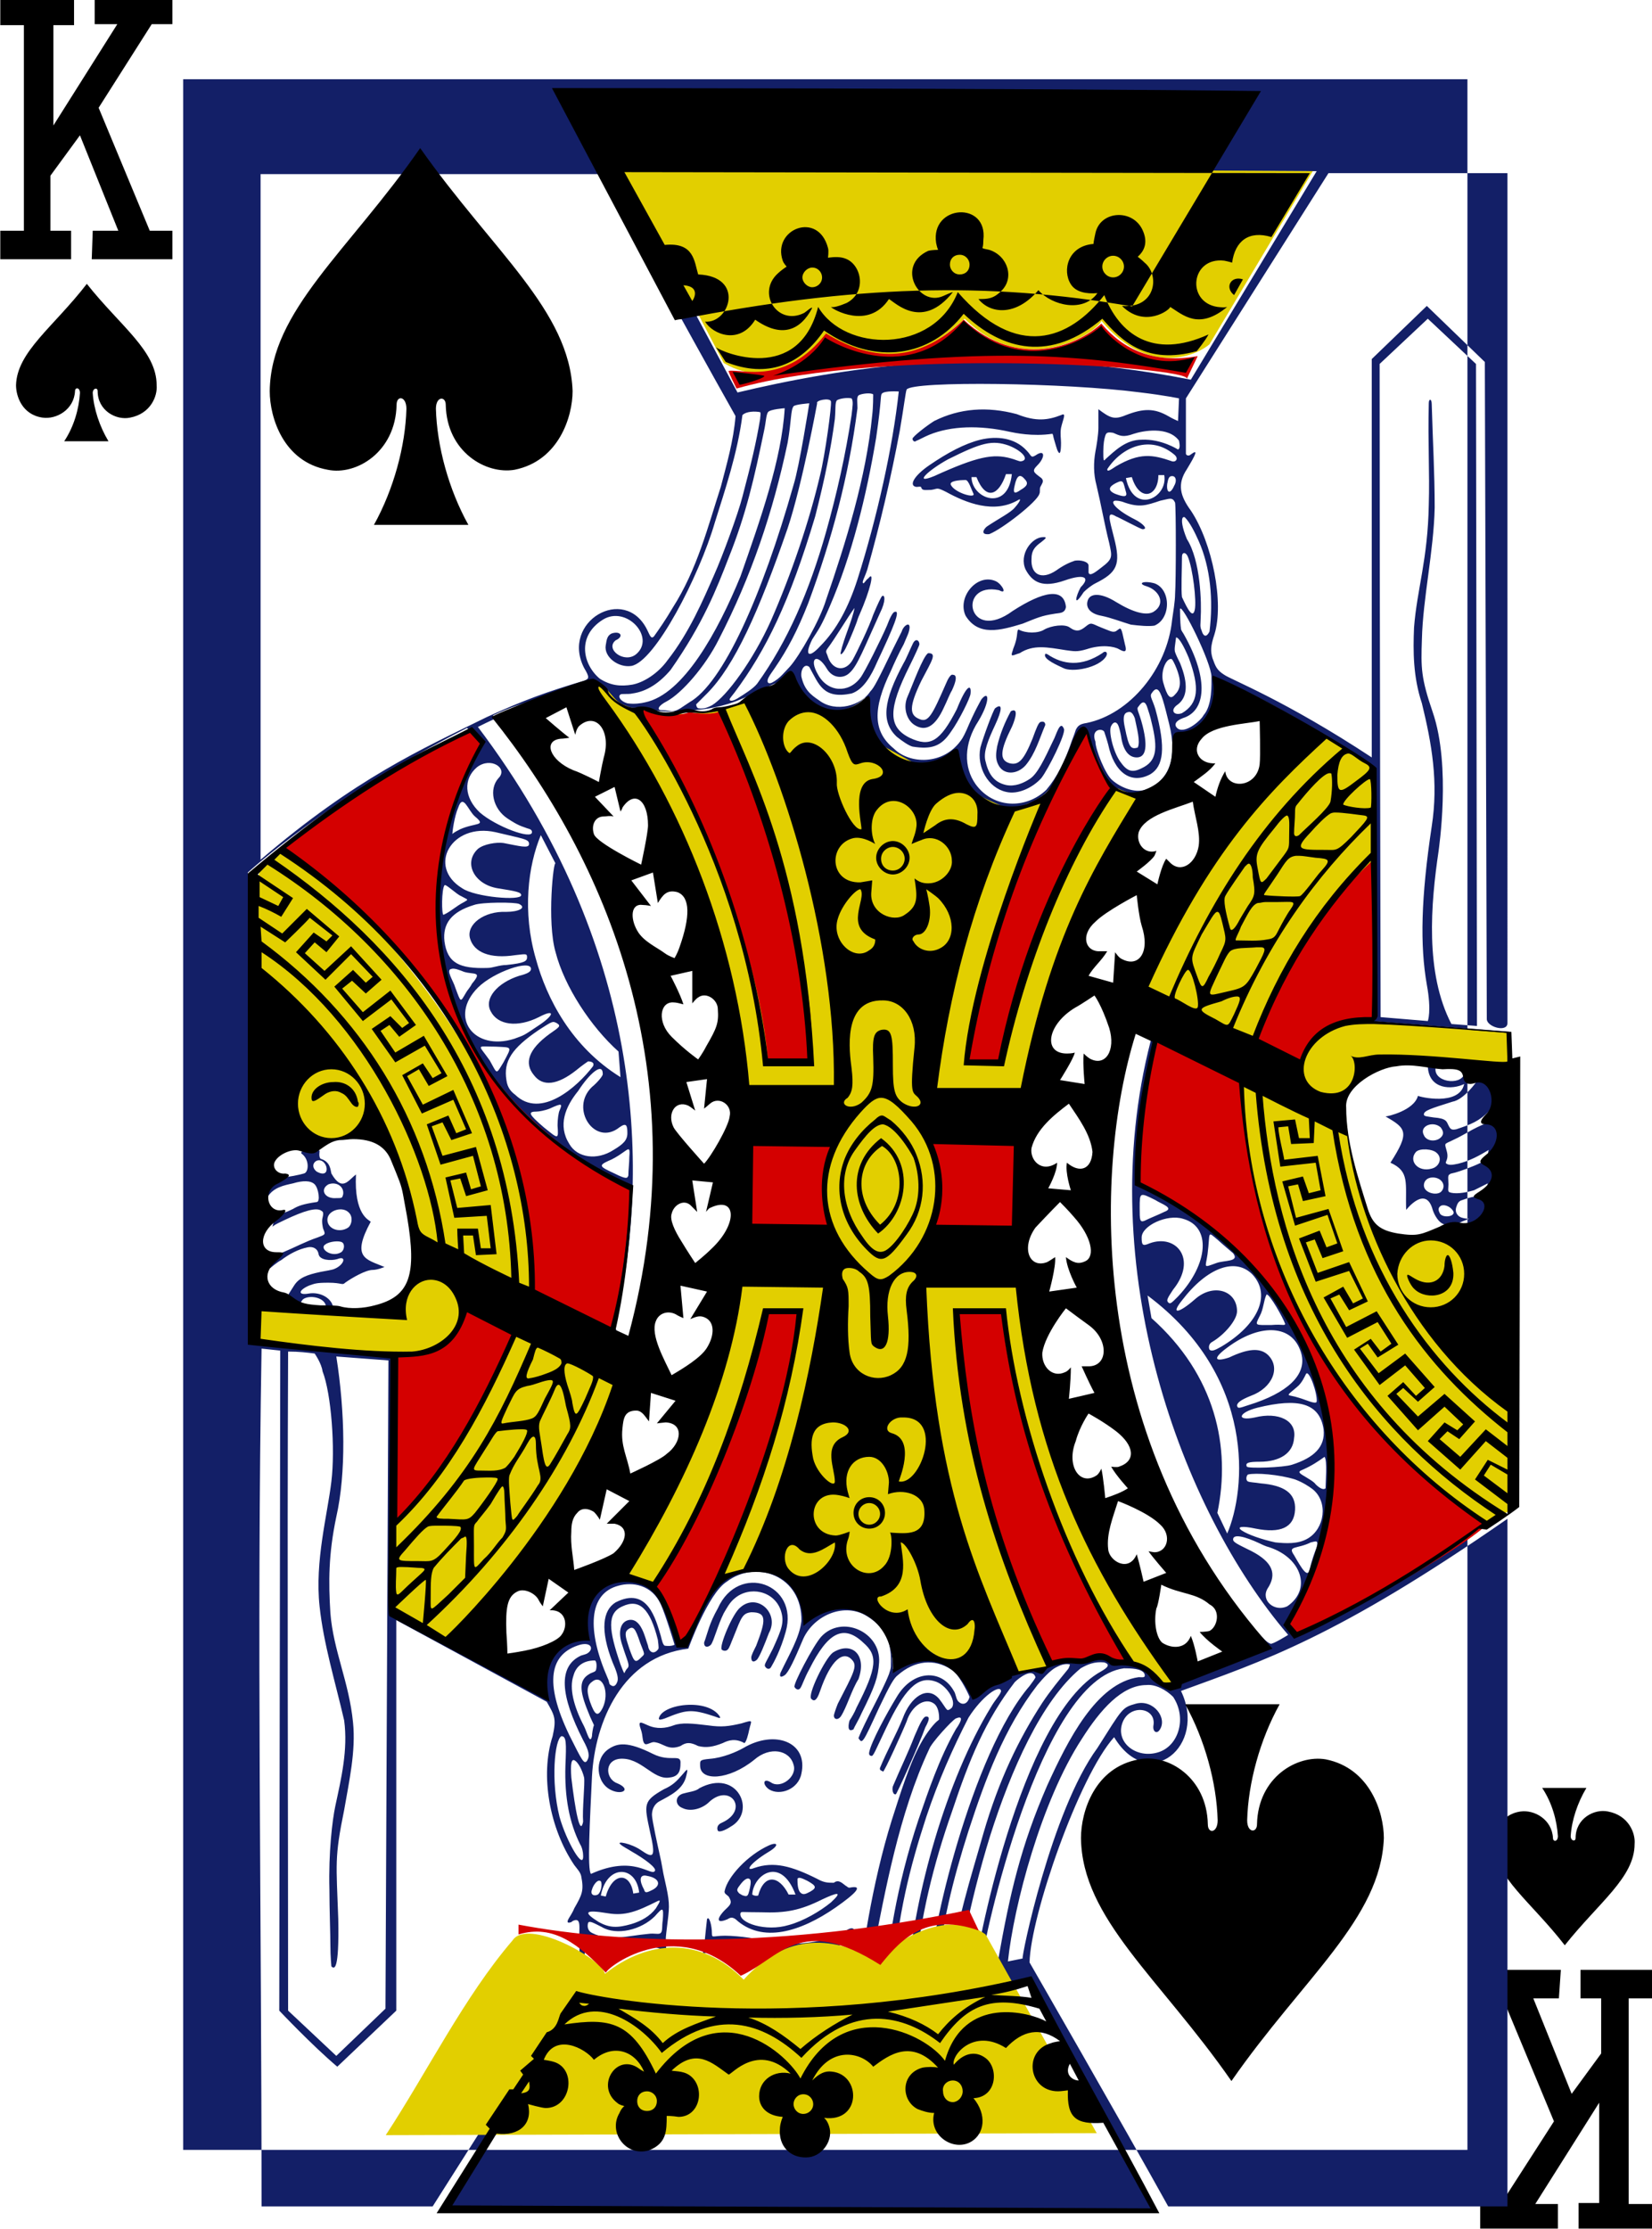 <svg xmlns="http://www.w3.org/2000/svg" width="168" height="226.6" viewBox="0 0 168 226.6"><style type="text/css">.st0{fill:#131F67;} .st1{fill:#E2CF00;} .st2{fill:#D40000;}</style><g id="g6583_1_"><path id="path7499-2-5_1_" d="M8.83 28.856c-3.4 4.4-7.1 6.9-7.2 10.3 0 1.1.6 3 2.7 3.3 1.4.2 3.2-.8 3.3-2.7 0-.4.5-.4.5.2-.1 1.6-.6 3.4-1.6 4.9h4.5c-.9-1.5-1.5-3.3-1.6-4.9 0-.5.5-.6.5-.2 0 2 1.9 3 3.3 2.7 2.1-.4 2.8-2.2 2.7-3.3 0-3.5-3.7-6-7.1-10.3z"/><path id="path7503-7-0_1_" d="M159.13 197.756c-3.4-4.4-7.1-6.9-7.2-10.3 0-1.1.6-3 2.7-3.3 1.4-.2 3.2.8 3.3 2.7 0 .4.5.4.5-.2-.1-1.6-.6-3.4-1.6-4.9h4.5c-.9 1.5-1.5 3.3-1.6 4.9 0 .5.5.6.5.2 0-2 1.9-3 3.3-2.7 2.1.4 2.8 2.2 2.7 3.3 0 3.4-3.6 5.9-7.1 10.3z"/><path id="path39-5-1-0_1_" d="M9.43 23.456h2.6l-3.9-9.7-3 4.1v5.6h2.1v2.9H.03v-2.9h2.4v-20.9H.03v-2.6h7.5v2.6h-2.1v10.2l6.5-10.3h-2.3v-2.5h7.9v2.5h-2.1l-5.4 8.5 5.2 12.5h2.3v2.9h-8.2l.1-2.9z"/><path id="path39-5-7-0-0_1_" d="M158.53 203.156h-2.6l3.9 9.7 3-4.1v-5.6h-2.1v-2.9h7.3v2.9h-2.4v20.9h2.4v2.5h-7.5v-2.6h2.1v-10.2l-6.5 10.3h2.3v2.5h-7.9v-2.5h2.1l5.4-8.4-5.2-12.5h-2.3v-2.9h8.2l-.2 2.9z"/><path id="path4096-2-4-0_1_" class="st0" d="M18.63 8.056h130.6v210.5H18.63V8.056zm98.77 216.744c-4.9-8.9-12.5-23.3-12.8-23.4-2.8 1.5-31.8 5.4-45.7 1.6-4.8 7.2-9.4 14.3-13.6 21.4l72.1.4zm-44.5-26.5c-.7 0-1.5.5-1.4.1.1-.2.3-2.5.4-3.3.2-.4.5.6.5 1.5 0 .5.2.1 1.9.2 1.8.1 3.2.4 3.8.6 2.1.5 6.2.1 7.9-1.1.9-.7 1.3.1.3.8-4.4 3.4-7.9 2.1-11.7 1.5-.5-.2-1.1-.3-1.7-.3zm1.9-3.2c-.3-.2-.5-.2-.8 0-1.4.6-1-.3 0-1.2.4-.4.4-.6.1-1.1-.2-.2-.5-.3-.4-.6.3-1.4 2.3-3.6 4.5-4.6.9-.4 1.1 0-.1.7-1.8 1.1-2.4 2-1.4 1.6 2-.7 3.8-.2 6.4 1.1.7.4 1.1.4 1.7.4.5-.4.9.1 1.2.3.2.1.2.2.4.2 1.5-.3.6.6-1.4 2-3.6 2.5-7.5 3.7-10.2 1.2zm5.4.6c1.5-.4 3.2-1.4 4.3-2.3 1.3-1.2.6-1-.9-.3-2.2 1.1-3.7 1.4-6.2 1.3-2.1 0-2-.1-2.1.1-.2 1 2.6 1.9 4.9 1.2zm-4-3.5c.1-.4.2-.9.1-1.1-.2-.3-.6-.1-1.1.6-.3.4-.3.5 0 .8.2.1.3.2.4.2.5.2.5-.2.6-.5zm.9.5c.6-2.2 2.1-2.1 3.1-.1h.7c-1.5-4-4.3-2-4.4 0 .3.2.6.1.6.1zm5.3-.4c.7-.4.6-.6-.3-1.1-.6-.3-.9-.4-1-.2 0 .4 0 1.1.3 1.4.3.3.6.1 1-.1zm-9.4-6.2c-.1-.2-.1-.6.4-.8 2.9-1.3.8-4.2-1.4-2-.7.6-1.8.9-2.6.5-.8-.3-.8-1.3.2-1.5.3-.1 1.2-.2 1.5-.5 3.9-2.1 5.9 2.4 3.2 3.9-.6.4-1.2.6-1.3.4zM62.2 182c-1.6-.7-1.8-3.2-.3-4.2.9-.6 1.9-.8 4.5.5 1.8.9 2.9-.1 2.8 1 0 .6-.1 1.3-1.1 1.4-1.7.3-2.9-2.1-5.1-1.9-1.6.2-1.4 2.1-.2 2.5 1.4.6.5 1.2-.6.7zm28.9.4c-.3.1-.4-.5-.3-.8.8-1.9 1.5-3.3 2.2-5.1.6-1.4.9-2 1.2-2 .3 0 .4.2-.1 1.1-.6 1.7-3 7-3 6.8zm-12.9-.5c-.7-.5-.6-1.2.2-.7 1 .7 2.7-.6 2.3-1.8-.4-1.5-2.4-1.9-4-.5-2.6 2.1-5.5 2.2-5.5.6 0-.5-.1-.6 1-.7 1.3-.1 2.7-.7 3.4-1.1 3.2-1.9 6.6-.6 5.9 2.6-.3 1.6-2.2 2.3-3.3 1.6zm-11.7-4.8c-.3 0-.7.3-.9.2-.3-.2-.2-.8-.4-1.4-.4-1.1 0-.8.7-.5.9.4 1.8.3 2.6 0s1.9-.2 3.5 0c1.4.2 2.1.1 3.4-.2 1.3-.4 1-.3.8.6-.1.5-.3 1.3-.5 1.4-.9-.5-1.6-.3-2.2 0-1 .4-1.7.5-2.5.3-.8-.4-1.2-.4-1.8 0-1.3.5-1.7-.3-2.7-.4zm19.9-2.2c.2-.3.5-.8.7-1.3 2.1-4.1 2.2-5.3.7-6.6-2-1.9-3.6-1.1-5.5 2.7-.5.9-.7 1.6-.9 1.9-.2.3-.5.1-.6-.1-.2-.2 1.9-4.2 2.7-5.1 2.1-2.3 6.1-.5 5.9 2.6-.1 1.5-.4 2.4-1.8 5.2-.3.7-.7 1.3-.8 1.6-.7.4-.5-.6-.4-.9zm-19.4-.2c.3-1.5 5-2.1 6.2-.2.1.2 0 .2-.5 0-2.4-.8-2.9-.7-5.1.2-.3.1-.6.2-.6 0zm17.8-.3c0-.1.2-.7.4-1.2 1.6-3.1 2-3.8 1.5-4.4-.9-1.1-2.2-.1-3.3 3.1-.4 1.2-.7 1-.9.8-.4-.4 1.4-4.1 2.2-4.7 1.9-1.2 3.5.2 2.6 2.7-.7 1.1-1.2 2.9-1.8 3.8-.3.4-.7.3-.7-.1zm-7-5c-.1-.2.1-.4.8-1.8.9-2 1.2-2.7.8-3.9-.7-2-3.2-2.5-4.7-1.2-.5.4-.8 1-1.1 1.5-.6 1.2-1 2.8-1.3 3.2-.3.3-.7.3-.7-.2.4-1.1.5-1.9 1.4-3.5 2.1-4.7 8.3-2.5 6.9 2.4-.5 1.8-1.2 3.1-1.5 3.6-.2.3-.5.1-.6-.1zm-1.4-.9c0-.2.2-.6.5-1.2 1-2.6 1.1-3.4-.5-3.4-.9.1-1 .5-1.8 2.5-.3.7-.4 1.1-.6 1.3-.2.2-.5.1-.6 0-.3-.3 1.1-3.7 1.9-4.3 1.7-1.5 4 .6 2.9 2.6-.5 1.3-.9 2.3-1.2 2.7-.3.3-.6.3-.6-.2zm-36.9-30.2l-5.3-.4c.9 5.7 1 11.9 0 16.3-.8 3.8-.8 6.6-.6 9.8.3 3.8 1.9 7 2.3 11.1.3 2.9-.4 6-.9 8.9-1 4.9-.8 5.4-.6 11.1.1 5.3-.4 5.1-.7 4.8 0 0-.1-1-.1-2.1s-.1-3.8-.1-5.7c-.1-3.8.3-7.1.6-8.5.6-2.8 1.3-5.7.9-8.7-.9-3.9-2.1-7.8-2.5-11.6-.5-4.6.8-9.3 1.2-12.7.4-3.3 0-8.9-.9-11.2-.1-.8-.8-1.8-.8-1.8-.8-.1-1.6-.2-2.7-.2-.1 22.3 0 44.7 0 67l4.9 4.6 5-4.8.3-65.9zm.4 25.6s7.5 4.3 15.7 8.6c-.8-4.9 1.7-5.6 4-6.2-.6-9.4 8-7.5 9.3.7h.8c1.5-4.1 3-6.9 6.3-7.6 2.6-.5 5.2 1.1 5.9 5.1-.1-.3 8.7-5.2 8.9 5.2 4-2.5 6.9-.3 8 2.8 1.7-2.6 5.9-2.7 7.3-2.9.5-.5 1.3-.9 2.8-.8 1.3-.1 3-1 3.9.1 1.4.2 2.4 0 3.6.9.9.7 2 2.3 3.5 1.2 2.9-1.4 6.2-2.1 8.9-3.8 0 0-.7-.9-.5-.8.1 0 .4.5.9.7.2.1 1.8-.9 1.8-.9-10.9-12.7-19.9-37.4-14-60.3.2-.4-.5-.5-.8-.7.1-.2 1.7.1 1 1.5-.7 4.4-1.5 9.1-1.6 12.8v.8c24.5 11.4 21.5 36 15.2 44.6l1 1.3c.4.3 19.3-10.8 18.7-11.2l3.6-1.8-.6-48.3-14.1-1.1s.2-.4.3-.5c.1-3-.1-7.3 0-11 .1-10.4.2-14 0-14.3-4.4-2.9-10.8-7.1-16.3-9.1.2.1-.1 4.3-.3 4.6-5.1 1.6-2.7 3.7-4.6 6-1.3 1.4-4.2 1.7-5.7 0-1.7-1.7-2.5-5.5-2.5-5.5-2.7 2.9-2.1 6.4-5.8 7.7-5.8 2.9-7.7-5.8-7.3-5.6-2.2 2.2-8.5 3.9-9.2-5.2-2.8 2.6-6 1.3-7.3-1.9-1.7.1-3.6 1.4-5.4 2.1-1.6.7-3.7 1.1-5.2 1.1-1.9.2-3.5.2-5.2-.3-.8.3-2.6-.5-3.2-1.7-.9-1-1.6-1.1-2.4-.9-2.8 1.5-5.8 1.8-9.1 3.4-.2.1.3.4.1.4-.1 0-1.7.8-1.7.8 16.7 22.1 17.6 44.4 14.1 60.2-.1.5-.2.9.1 1.4-.5-.1-.5.1-.6-.3l1.7-13.3c.1-1.6.3-1.5-1.2-2.1-1.3-.6-2.5-1.1-3.6-1.7-4.1-3-8.7-6.8-10.9-11.4-6.4-10-4.3-22 .5-31.5L47.5 74c-14 7.1-22.3 14.7-22.3 14.7l.1 47.4L40 138l-.1 25.9zm-7-31.6c-.5-.5-1.6-.6-2.1-.2-.1.1-.4.6-.4.6-.7-.2-1.1-.3-1.2-.9l.7-1.1c.5-.8 1.3-1.1 2.7-1.4.5-.1 1.2-.2 1.4-.3 1-.4 1.3-1.4.3-1-.7.2-1.8.1-1.9-.5-.1-.6-.6-.8-1.1-.7-1 .2-1.9.7-2.7 1.3-.4.2-1.1.8-1.1.8-.1.2-.5-1.1-.1-1.5.5.1.9.1 1.4-.1 1.2-.5 2.3-1.1 3.5-1.5.8-.3.8-.3.6-.8-.1-.2-.2-.9-.1-1.2.1-.4.1-.6-.1-.7-.5-.4-1.8 0-3.7.9-.6.3-.9.4-1.3.7.2-.6.1-.7.1-1.3.7.1 1.4-.2 2-.5.5-.3 1-.5 2.4-.7.4 0 .2-1.4-.2-1.8-.4-.4-1.2-.4-2.2-.1-.9.2-2 .4-2.6 1.4-.8.7 0-1.2 1.4-2 .6 0 2-.3 2.3-.4.5-.1.6-1.4-.2-2-.5-.4 1.8-.5 1.8-.3 0 .1-.1.6.1.8 1 .3 1 1.1 1.1 1.5 1.1 1.9 1.7.7 2.5.1-.2 4.1 1.3 4.6 1.5 4.8-2 3.7-.5 3.8 1.4 4.6 0 0-.7.3-1.2.3-.7 0-2.1.8-2.8 1.3-.3.3-.3 0-1.7 0-1.3 0-1.4.1-2 .3-1.1.5-1.1 1 0 .8 1.2-.2 2.4.5 2.5 1.5.1.2 0 .5 0 .5-.2 0-.8 0-.8-.1.1-.4.1-.8-.2-1.1zm1.8-5c.3-.2.4-.8.1-1-.3-.2-1.3-.1-1.7.2-.7.4.6 1.4 1.6.8zm.7-2.5c.4-.3.5-1.1.1-1.5-.6-.7-2.1-.3-2.2.6-.1 1 1.2 1.5 2.1.9zm-.5-3.4c.1-.8-.7-1.3-1.5-1-.9.5-.4 1.5.8 1.4.6 0 .6 0 .7-.4zm-2.7-3.4c-.4.2-.5.7 0 1.1 1.6.9 1.1-1.5 0-1.1zm113.5 5c-.7-2.6-2.7 0-2.7 0-.1-2.7.4-3.9-1.6-4.8 2-3.1 1.6-3.5-.5-4.7.2 0 2.9-.6 3.3-2.1.1.1 4.2 1.1 4.7-1.2-1.2.6-3.6.6-3.7-1.8.2-.1.8 0 .8.1-.3 1.5 2.5 1.9 2.9.7 0 0 .9.6 1.3.7 0 0-1.3 1.9-2.5 2.1-2.2.7-2.9.9-2.9 1.3 0 .2.4.2 1 .3 1.3.1 1.3.4 1.5.8.2.4.3.5.8.4 1.5-.5 2.3-.8 3.4-1.9.1 0 .3 1.1.4 1.2 0-.2-1.1.1-2.8 1.1-1.4.8-1.9.9-2.1 1.1-.1.2.2.7.2 1.2s-.3.7-.1.8c.3.2.7.1 1.2 0 1.2-.3 2.1-.8 3.1-1.4-.2.4.2 1.5.2 1.5s-.5-.4-1-.2c-.8.4-2.2.9-2.6 1-.4.1-.5.1-.6.2-.2.1-.1.5-.1 1 0 .4-.1.7.1.8.5.2 1.5.1 2.5-.2l1.4-.7-.3 1.5c-.4-.4-1.5-.1-2.3.2-.4.1-.5.4-.6.7-.2.6.2 1 .6 1.1.3.1.7.1.7.1-1.9.7-1.6 1-2.7.5-.4-.2-.8-.8-1-1.4zm2 0c-.3-.4-.9-.6-1.2-.4-.3.2-.2.5-.1.7.2.6 1.9.4 1.3-.3zm-1.1-1.9c.5-.6 0-1.4-.9-1.4-.6 0-.9.4-.9.8 0 .8 1.4 1.1 1.8.6zm-1-2.3c.8-.2 1.1-1.1.5-1.6-.4-.4-1.7-.5-2.1-.1-.8.9.2 2.1 1.6 1.7zm.7-3c.5-.3.6-.7.2-1.2-.8-.7-2.2-.1-1.7.8.2.5.9.7 1.5.4zM45.1 93c.7-.3 1.3-.9 2.1-1.3.5-.3.4-.2-.3-.6-.5-.2-1.6-1.3-1.7-1.1-.3.4-.3 3-.1 3zm18.8 26.5c0-.5.1-1.3.1-1.9.1-1.1-.1-.8-.7-.4-.4.3-1.1.7-1.4.8-1.1.5-.9.6.6 1.3 1.2.6 1.3.5 1.4.2zm-1.5-2.6c1-.6 1.4-1 1.4-1.7 0-.8-.1-1.1-.8-.6-2.5 2-5.1-1.9-2.8-4.1.5-.4 1.1-1.1 1.1-1.3 0-1.3-1.4 0-2.5 1.7-1.3 1.6-2.1 3.5-.9 5.4.8 1.4 2.8 1.7 4.5.6zm-5.7-2.5c0-.6.1-1.3.2-1.5.3-.7.3-.8-1-.2-.5.2-1.1.3-1.3.3-1 0-.8.3.7 1.6 1.5 1.2 1.5 1.3 1.4-.2zm3.6-6c.2-.4-.2-.5-.5-.5 0 0-.6.4-1.2.9-1.9 1.5-3.4 1.7-4.3.5-1-1.2-.6-2.6 1.6-4.2 1-.7 1.2-.8.7-1.1-.4-.2-.4-.2-1.8.7-2.8 1.9-3.6 3.2-3.3 5.1.1.8.5 1.2.9 1.5 2.6 2.5 6.3-.8 7.9-2.9zm2.8 1.1l-.2-2.6c-2.8-2.5-5.5-6.6-6.4-10.1-.9-3.1-.2-9.5 0-9L55 84.9c-1.3 3.1-1.9 7.8-.5 12.6 1.1 4 3.6 8.9 8.6 12zM51.2 108c.9-1.7.9-1.5-.8-1.6-2 0-1.8-.3-.6 1.4.8 1.4.6 1.5 1.4.2zm1.1-2.4c1.1-.4.9-.3 2.4-1.3 1.7-1.1 1.8-1.8.1-.9-2.2 1.1-4.2.8-4.9-.6-.7-1.3.7-2.9 2.9-3.6.8-.2 1.2-.4 1.2-.7 0-1-3.8.3-5.4 1.9-3 3-.4 6.5 3.7 5.2zm-4.9-4.7c.1-.2.4-.5.6-.9 1.1-1.3.2-.9-.8-1.2-.5-.2-1-.4-1.3-.3-.6.1.2 1.2.4 1.9.6 1.6.5 1.5 1.1.5zm4.1-2.8c1.9-.2 2.1-.4 2.1-.8s-.2-.3-1.2-.2c-2.6.4-4.2-.3-4.6-1.7-.4-1.4 1.4-2.8 3.7-2.7 1.2 0 2.1-.4 1.3-.8-.4-.2-3.8-.2-4.6.1-2.3.7-3.2 1.9-3 3.7.3 2.2 1.5 2.8 4.4 2.7.5 0 1.2-.3 1.9-.3zM53 91c0-.3-.5-.4-2.4-.7-2.4-.4-3.5-2.6-2-4 .6-.5 1.9-.7 2.6-.6 1.6.3 2.6.6 2.6.1s-.5-.5-3.4-1.2c-4.5-1-7 3.5-3.4 5.7 1.3.9 6 1.3 6 .7zm1.1-6.4c0-.2-.1-.3-.5-.4-.5-.2-.8-.2-2-1-1.5-1-1.9-3-.9-4.1 1-1-.8-2.2-2.2-1.1-1.4 1.2-1.3 3.1.3 4.6 1.6 1.4 5.3 2.8 5.3 2zm-7.3-.3c1.6-.7 2.7-.3 1.5-1.3-.7-.6-1.2-2.4-1.7-.9-.4.9-.6 2.5-.6 2.7 0 0 0-.1.8-.5zm55.5-3.8c-1.8-.4-3-2.5-2.6-4.5.3-1.1 1.3-3.8 1.5-4 .8-.6.7.2 0 1.7s-1.2 2.7-1 3.6c.3 1.3.8 2.2 2.1 2.5.9.2 1.8-.2 2.4-.6.8-.5 1.5-2 2.4-3.9.3-.5.7-2.2 1.1-1.2.2.5-1.6 4.1-2.3 5-.9 1-2.4 1.7-3.6 1.4zm10.8-1.2c.9.8 2.3 1.3 3.3 1 2.4-.8 3.4-3.1 2.5-6.7-.5-2-.8-3.3-1.2-3.5-.2-.1-.4.1-.6.4-.2.3.1.6.4 1.6 1.1 4 .8 5.8-.5 6.6-2 1.1-3.7-.2-4.3-3-.1-.4-.4-1.3-.4-1.3-.2-.4-1.4-.3-.9 1 0 .8 1 3.3 1.7 3.9zm10.1-10.5c0-1.4-3-7.5-3.2-6.9 0 0 0 1.4.1 2 0 .2.2.4.3.6 2.6 4.6 2.2 7.8-.1 8.5-.8.3-.9.7-.6 1 .7.7 2.4-.7 2.7-1.3.9-1 .8-3.2.8-3.9zm-42.9-1c1-1.1 3.1-4.8 3.7-6.8 2-5.8 4.1-12.5 4.7-18.8.1-.8.1-2 .1-2.1-.2-.2-1.2-.1-1.5.1-.2.2-.1.7-.1 1.3-.9 7-2.6 13.3-5 19.8-1.1 2.8-2.1 4.7-3.4 6.6-.2.3-.5.7-.6.9-.3.5-.1.8.3.6.8-.4 1.3-1.1 1.8-1.6zM77 69.5c3.1-4.3 5.3-9.4 7-15.4 1.1-3.9 2-7.9 2.6-11.9.1-.9.2-1.4 0-1.7-.4-.1-1.2 0-1.5.2-.2.3-.1.8-.2 1.9-.4 3-1 6-2 9.9-2.6 8.7-5 13.6-8.2 17.9-.3.4-.5.6-.5.7 0 .2.3.2.8-.1.8-.5 1.6-1 2-1.5zm-4.6 2.2c1.5-.9 4.2-4.6 6-8.6 2.1-4.8 3.9-10.1 5-14.8.5-2 1.2-7.1 1.1-7.5-.1-.4-1.6-.1-1.4.2 0 0-1.5 8.2-3 12.7-2.9 8.4-5.4 14-8.2 16.8l-1.1 1.1s0 .3.2.4c.6.1 1-.1 1.4-.3zm-2.3-.3c3.4-1.9 7.4-10.8 10.6-22.1.6-1.9 1.6-8.3 1.6-8.3s-1.4.1-1.6.3c-.3.4-.2 1.4-.6 3.7-1.5 7.1-3.7 13.6-7 20-1.4 2.8-3.8 5.5-5.3 6.3-.8.4-1.1.9-.5.9 1 0 1.1.3 1.9-.2l.9-.6zm46.5 99.9c-2.5 0-4.7 2.5-6.6 5.5-4.1 6.3-6.9 16.9-7.5 22.6l1.5-.3c-.2.1 2.9-15 7.6-21.4 2.6-4.1 2.5-4.1 3.9-4.5 1.8-.5 3.3 1.5 2.4 2.7-.3.4-.7.1-.6-.5.3-1.8-2.3-2.2-3.1-.4-.9 2.1 1.4 3.9 3.7 3.1 2-.7 2.8-3.5 1.4-5.6-.7-.7-1.8-1.3-2.7-1.2zm-13.4-.3c-3 3.9-4.6 7.8-6.4 13.2-1.9 5.4-3.2 10.7-3.8 16.8l1.6-.2c-.1-3.9 4.2-22.5 10.1-29.4.3-.4.6-.8.6-.9-.3-1-1.7.1-2.1.5zm6.7-1.4c-4 3.3-7.1 10.4-9.2 17-2.2 7.1-3.3 13.6-3.1 13.6l1.6-.2c-.1-.4 4.4-25.5 12.8-30.1.7-.4.9-.7.3-.9-1-.1-1.7.2-2.4.6zm4.4 0c-8.6 1.1-14.3 27.8-14.5 30v.2l1.7-.4v-.1c1.2-6.8 2.3-11.6 5-17.8 2.1-4.6 5-10.4 9.3-11 .4 0 .7.1.6-.3-.2-.6-1.5-.6-2.1-.6zm-51.4-8.4c-3.1.8-3.2 4.6-1.1 9.4.2.4.1.6.3.7.4.3.6-.1.7-.4.1-.4-.1-1-.5-1.9-1.3-3.3-1-5.3.3-6.1 3.3-1.7 4.1 1.8 4.6 3.4.1.4.2.9.4 1 .7.1 1-.1 1-.1s-.9-3-1.4-4.1c-.9-2-2.9-2.3-4.3-1.9zm-22.6 3.5v39.7l-6 5.7c-2.6-2.2-5.9-5.7-5.9-5.7l.1-67.1-1.9-.2c-.5 28.8 0 58.3 0 87.2H44l14.6-23s.2-.3.2-.4c.2-.4.2-1.1.1-3.6 0-1 .1-1.8-.1-2-.1-.2-.5-.1-.7.1-.3.1-.5.1-.3-.3.1-.2.4-.6.6-1.1.8-1.4 1-1.8.7-3.3-.1-.4-.4-.7-.7-1.1-2.5-3.7-3.5-9.1-2.2-13.1.4-1.8.2-2.1-.6-3.5l-15.3-8.3zm77.2-42.7c-1.6-.8-1.6-.8-1.6.8 0 1.2 0 1.5.5 1.3.6-.3 1.4-.6 2-.9 1.1-.4-.3-.8-.9-1.2zm6.4 4.1c-1.2-1-.8-.9-1.1 1.4-.2 1.4-.5 1.4.9.9.8-.3 2.4-.1 1.7-1 0 0-1.3-1.1-1.5-1.3zm-50 34.7c-1.9 1.2-3.9 6.8-3.9 6.8-6.7.8-9.5 7.4-9.8 13-.2 4.4-.5 9.5-.1 9.9 4.4-2 6.1.3 6.5-.3.2-.3-1-1.2-2.4-2-.3-.2-.9-.5-1.1-.7-.5-.4 1.1-.1 2.1.6 1.3.9 1.5.7.9-1.9-.6-2.8-.7-3.1 1.4-4.3.9-.4 1.3-.8 1.9-1.5.5-.6.6-.7.4.1-.3 1.4-1.6 2-2.7 2.6-.6.3-.8.9-.8 1.4 0 .5.6 3.2.8 4.1.2.8.3 1.7.5 2.5.5 2.2.5 2.6.3 4.2-.1.9-.2 1.5-.2 2s.1 1.2.1 1.2-1.2-1.2-3.8-.2c-1.9.7-3.4 0-4.4-.6-.2.9-.2 1.8-.2 2.8 10.9 2 20.1 1.7 28 .9.2-2.3 1.2-9.7 3.3-16.4.9-2.8 1.8-5.7 2.9-7.7.7-1.3 1.5-2.2 1.8-2.4l.1-.1v-.2c0-.4-.1-1.1-.5-1.4-.9-.7-2.3.2-2.8 1.8-.4 1-2.3 5.2-2.4 5.1-.1-.1-.4-.1-.3-.4.7-1.7 1.7-3.5 2.3-5 .8-2.2 2.5-3.4 3.7-2 .4.5.6.9.8 1.1.1.1.3 0 .5-.2.5-.7-.6-2.4-1.8-2.7-1.7-.5-3 .8-4.9 4.8-1.1 2.3-1.3 2.9-1.5 2.8 0 0-.3 0-.2-.4.2-1 1.7-3.8 2.8-5.6 1.6-2.7 4.5-2.9 5.8-.6.2.3.2.7.4 1 .4.5 1 .4 1.2-.4-.2-.5-1.2-2.5-1.9-2.8-1.7-1.1-3.7-.9-5.4.6-.4.3-.8 1-1.9 3.3-1.7 3.7-1.7 3.7-2.1 3.1.7-1.8 2.4-4.7 3.1-6.5.1-.3.2-.6.2-.8 0-1.3.2-3.6-2.6-5.2-2.3-1.3-5.4.1-6.4 2.6-.8 1.9-1.4 3.2-1.8 3.5-.6.4-.5-.1-.4-.3.8-1.7 1.9-3.5 2.1-5.2.1-4.6-4.6-6.3-7.6-4zM49.5 72.9c3.7-1.7 6.2-2.6 9.9-3.7.5-.2.6-.3 0-1.3-2.4-4.7 4.1-8.5 6.4-3.9.3.6.4 1 .7.7.5-.7 1.2-1.7 1.9-2.9 2.5-3.9 3.6-8.3 4.9-12.3.6-2.3 1.3-4.7 1.5-7.2-4.9-8.7-13.6-24.6-13.6-24.6H26.5v69.7c9.7-8.3 16.3-11.2 23-14.5zm39-2.6c.4-.4.8-1.2 2.3-4.3l.9-1.8c.2-.7 1.1-1.2.7.1-.1.3-.3.7-.5 1.2-.5.9-1 2-1.3 2.7-1.9 3.9-1.8 6.2.3 7.9 1.6 1.6 5 1.7 6.8-.8.3-.4.5-.9.6-1.1.8-1.9 1.4-2.9 1.5-3.1.8-1 .9.2-.3 2.2-1.5 2.3-1.5 4.7-.3 6.4 1.8 2.5 5.1 2.6 7.2.6 1.1-1.3 1.9-2.9 2.6-5 .2-.5.3-.8.4-1.1.2-.4.4-.6 1.1-.7 4.4-.9 8.2-5.5 8.7-10.5.1-.7.3-1.9.3-2.6.1-1.4.1-8.8 0-9.3-.1-.2-.2-.4-.5-.4-.2 0-.5.1-1 .2-1.5.5-2.1.7-3.6.2-.5-.2-.8-.2-1-.2-.6.1.2 1 2 1.9.8.4 1.4 1 .8 1-.2 0-2.4-1.2-2.7-1.3-1-.6-.7.2-.2 2.2.7 2.7.3 3.5-1.9 4.6-.4.2-.9.6-1.2.9-1.1 1.7-.8.4-.3-.5 1-1 .4-1.4-1.6-.7-2.3.8-3.3.2-4-1.1-.7-1.5.6-3.3 1.8-3.3.4 0 .3.1-.2.5-.7.5-1 .9-1 1.7-.1 1.6 1 2.2 2.5 1.2.7-.5 1.3-.8 1.9-1 .6-.1 1.4.1 1.4.5v.7c.1.5.9-.2 1.3-.5 1.2-.9 1.1-1.1.8-2.5-.5-2-.8-3.8-1.3-5.9-.3-1.1-.3-2.3-.1-3.4.1-.5.3-1.7.3-2.4v-1.9c1.2.9 1.6 1.1 2.8.6 1.8-.7 2.9-.7 4.3.1.5.3 1 .5 1 .5l.1-2.3s-1.4-.3-3.9-.6c-7.6-1-23.2-1.2-23.8-.3-.1.2-.3 1.9-.7 4.2-.9 4.8-2 9.5-3.3 14.1-.3.9-.6 1.3-.4 1.4.1 0 .3-.4.5-.5.7-.9.2 1.2-.9 3.7-.1.2-.2.5-.2.5 0 .1-.7 1.9-1.2 2.9-.3.6-.6.8-.5.4.3-1.4 1.2-3.3 1.4-4.5-.8 1.1-1.9 3-2.8 4.2-.2.3 0 .4.1.8.5 1.4 1.8 1.5 2.5.3.4-.7 1.7-3.4 2.1-4.6.5-1.2.8-1.8.9-1.9.3-.2.4.5-.2 1.7-1.6 3.5-2.3 5.4-3.1 6.1-.6.6-1.7.6-2.3-.4-1-1.7-1.9-1.1-.9.6 1 1.8 3.1 1.9 4.3.3.4-.5 2.1-3.9 2.7-5.3.3-.8.6-1.4.8-1.4.6-.2-.1 1.5-1.8 5.1-.6 1.4-1.4 2.8-2.6 3.2-2.9.6-3.3-.9-4.3-2.7-.5-.4-.9.3-.8 1 .3 1.3.9 1.8 1.8 2.4 1.7 1.3 4.3.5 5.2-.9zm13 7.4c-.3-.6-.2-1.2-.1-1.8.3-1.3.8-2.5 1.4-3.6 1-.5.2 1.4.1 1.6-1.2 2.4-1.3 3.4-.2 3.7.9.2 1.4-.3 2.3-2.5.4-1.1.6-1.6.8-1.7.3-.1.5 0 .5.3-.6 1.4-1 2.9-2 4.1-.9 1-2.3 1-2.8-.1zm-8.7-1.8c-.4-.1-1.1-.6-1.6-1-1.6-1.5-1.4-3.6.7-7.5.2-.3.7-1.5.9-1.9.3-.7.7-.4.7 0 0 .1-.5 1.2-1 2.2-2.2 4.4-2.2 6.2 0 7.3 2.1 1 3.1.4 4.8-2.9 1-2.5 1.5-2.6 1.4-1.6 0 .4-1.2 2.8-2 3.9-1 1.5-2 1.8-3.9 1.5zm.2-2.2c-.8-.5-1.2-1.8-.7-2.9.4-.9 1.6-4.2 2.1-4.4.9 0 .4.7-.7 2.8-1.3 2.7-1.2 3.5-.2 3.9.9.4 1.3-.4 2.7-3.6.2-.5.5-1 .7-.9.2 0 .6.1-.1 1.6-.2.3-.5 1.1-.8 1.7-.9 2-1.9 2.5-3 1.8zm15.1-5.8c-.4-.2-2.1-.9-1.8-1.4 0-.1.1 0 .2 0 1.6 1.1 3.5 1.3 5.6-.1.3-.3.6-.1.4.3-.7 1.2-3.5 1.7-4.4 1.2zm-5.1-1.8c0-.1.2-.5.3-.9.2-.7.1-1.2.3-1.2.7.4 2 .4 2.6 0 .7-.4 2.1-.6 2.6-.2.7.5 1.1.3 1.6-.1.6-.5.6-.3 1.6.1.8.3 1.1.5 1.4.4.1 0 .4-.3.5-.3.2 0 .3.8.5 1.6.2.7.1.9-.6.5-.5-.3-1.8-.5-3.3 0-1 .3-1.3.2-2.1.1-1.9-.3-3.3-.6-4.7.3-.7.2-1 .5-.7-.3zm-4.8-3.5c-.9-1.9 1.2-4.4 3.1-3.5.6.3 1.2 1.4.3.9-4.3-.9-3.2 5.5 1.4 2.1 3.1-2 5.2-2.4 5.4-.4-.1.7-.7.6-1.2.7-1.3.2-1.7.4-3.2 1-2.3.7-4.5 1.3-5.8-.8zm16.8.9c-1-.3-2-.7-3-.9-1.1-.2-1.6-.8-1.4-1.5.2-.8 1.3-.9 2.9.1 1.8 1.1 3.1 1.4 3.8 1 1.3-.8.6-2.2-.7-2.6-1-.3-.3-.6.8-.3 1.7.6 1.7 3.6 0 4.3-.6.1-1.6 0-2.4-.1zm-14.6-10c1.2-.8 2.4-1.4 2.8-1.9.2-.2.8-1 .4-.8-2.5 1.5-5.4.3-7.4-.8-1-.5-.8-.3-1.5-.2-.5 0-.9.1-1-.2 0-.2-.3-.1-.5-.1-.8-.1-.3-1.1 1.3-2.2 1.9-1.3 3.6-2.2 5.2-2.6 1.7-.4 3.5-.2 4.7 1.1.5.5.4.8.9.5 1-.7 1 .2.2 1-.6.6-.4.7.4 1.3.3.3.1.5-.1.9-.1.2 0 .5-.1.7-.2.8-3.8 3.6-5.1 4.1-1 .1-.5-.6-.2-.8zm2.5-5.3h-.6c-.7 2.1-2 2.8-3 .3h-.5c0 2.2 3.7 3.6 4.1-.3zm-3.9 2c-.2-.4-.5-1.4-.8-1.4-.7 0-1.7.1-1.5.5.4.8 2.5 1.4 2.3.9zm4.8-.4c.7-.4.8-.7.4-1.1-.5-.6-.8-.3-1 .6-.2.8-.1 1 .6.5zM95 48.4c4.4-2 6-2.3 7.8-1.8.4.1.8.3 1 .3.9-.1.3-1-1.2-1.6-1.7-.6-2.8-.3-6.2 1.4-2 1.1-3.6 2.6-1.4 1.7zm12.6-2.5c-.1-.1-.3-.9-.4-1.2-.1-.3-.1-.6-.2-.6-2 .3-3.8-.1-4.3-.2-3.1-.7-6-.6-8.2.3-.5.2-1.2.6-1.3.6-.2.2-.4 0-.4-.2s1.4-1.3 2.2-1.8c2.6-1.3 5.4-1.5 8.4-.7 2 .8 3.2.6 4.5.1.6-.3.2.4 0 1.3-.1.6 0 1.1 0 1.5 0 .9-.1 1.3-.3.9zm45.7 178.4v-69.9c-17.4 12.1-25 14.5-33.2 17.5 2.7 5.6-3.3 10.5-6.8 4.7-3.6 4-8.5 18.2-8.6 22.9 0 0 9.5 16.5 14.1 24.8h34.5zM90 201.4c.3-3.5 1.1-9.5 3.4-16.4 1-2.9 2.1-6.2 3.8-9.2.7-1 .7-1.4 0-1.1-.4.2-2.5 2.5-2.7 3.1-3.1 6.6-4.5 14.6-5.7 20.6-.3 1.4-.3 3.1-.3 3.1l1.5-.1zm2.3-.3c.7-8.5 3.9-20.1 8.5-27.6.4-.7 1-1.3 1-1.6-.1-.7-1.9.5-3.3 2.7-1.6 3.1-3.1 6.5-4.3 10.1-1.7 5.2-2.9 10-3.4 16.5l1.5-.1zm4.4-.7c.5-4.9 2-9.4 3.3-14 1.6-5.5 3.6-9.6 6-13.3.8-1.2 1.7-2.3 2.6-3.4.1-.1.2-.4.2-.5-.6-.1-1 .1-1.4.3-.6.3-1.4 1.2-1.9 1.8-3.4 4.4-5.3 9.6-7 14.8-1.6 5-2.8 9.8-3.1 14.4l1.3-.1zm-30.8-3.8c.7-.1 1.1.1 1.3-.1.2-.2.1-.7.2-1.3.1-1.4 0-1.3-.8-.4-1.4 1.4-3.9 2-5.4 1.1-.8-.4-1.3-.7-1.4-.4-.1.4 0 .8.4 1 1.8.9 3.5.3 5.7.1zm-1.7-1c1-.3 1.9-.8 2.5-1.6.5-.8.5-.9.1-.7-2 1-3.2 1.5-5 1.2-2.4-.4-2.5-.1-.9.9 1.1.6 1.9.6 3.3.2zm-3.4-3c.4-.3.5-1.4.2-1.4-.3-.1-.7.5-.8.9-.2.5.2.7.6.5zm3.6-.1l.6-.1c-.3-2.8-3.3-2.9-3.9.3l.5.1c.7-2.5 2.5-2.5 2.8-.3zm2-.4c.9-.5.6-1.2-.6-1.4-.8-.2-.8.5-.3 1.4.1.4.3.3.9 0zm-7.1-3.5c0-.3-.1-.8-.3-1.1-1.1-2.2-1.6-4.8-1.5-8 .1-2.3.1-3-.4-3-.7.3-1.1 4.6-.2 8.2.7 2.5 2.5 5.6 2.4 3.9zm0-3.4c-.1-1.2.2-3.9.1-4.5-.2-.8-.6-1.5-.9-1.7-.4-.3-.5.3-.4 1.7.4 3.4.9 6 1.2 4.5zm.4-6.2c.3-.5.2-1-.4-2.1-2.3-4.5-2.6-7.5-.2-8.6.3-.1.4-.1.6-.2.7-.4.5-1.2-.7-.9-3.1.9-3.7 3.8-1.1 9.2 1.3 2.6 1.5 3 1.8 2.6zm.5-2.5c0-.2.1-.9.2-1.1 0-.1-.3-.6-.6-1.4-.9-2.2-.9-3.2.1-3.8.3-.2.6-.2.7-.4.1-.3.1-.9-.1-1-1.4 0-2 .8-2.2 1.6-.4 1.2 0 3 1.1 5.1.3.6.6 1.9.8 1zm1.1-2.9c.7-1.5 0-3.4-1-2.7-.6.4-.7.9-.3 2.1.5 1.4.8 1.6 1.3.6zm2.5-4c.3-.3 0-.7-.5-2.3-.5-1.4-.2-2.4.6-2.6 1.3-.3 1.7 1.8 2 2.6.1.7.6.9 1 .4.1-.1.1-.2 0-1-.8-3.2-1.9-4.2-3.6-3.4-1.6.7-1.4 2.4-.2 5.9.2.5.3.8.4.9 0 0 .1-.3.3-.5zm1.4-1.1c.4-.4.4-.2-.1-1.5-.5-1.5-.7-1.8-1.3-1.3-.3.3-.2.7.2 1.9.5 1.4.6 1.5 1.2.9zm65.7-5.2c2.5-1.7 1.5-4.9-1.8-6-.4-.1-.8-.3-1-.4-1.5-.7-2.7-1-2.7-.4 0 .3.5.5 1.9 1.2 2.1 1.1 2.6 2.3 1.6 3.8-.7 1.2.7 2.4 2 1.8zm2.3-3.8c.2-.9.5-1.7.7-2.2.2-.8-.1-.6-.6-.5-1.4.7-2.4.3-1.7 1.3.8 1.4 1.4 2.4 1.6 1.4zm-.2-3.1c1.7-1 2.1-3.7.5-5-.4-.3-1-.7-1.8-1-1.6-.5-4-.7-4.8-.5-.2.2-.2.6 0 .7.2.1.7.1 1.3.2 2.4.2 3.6 1 3.5 2.7-.1 1.8-1.5 2.4-4 1.9-1.4-.3-2-.2-1.4.2.6.4 2 .9 3.4 1.2 1 .1 2.3.2 3.3-.4zm-8.2-.5c1.9-4.4 3-15.9-8.1-24.2l.4 2.3c6.5 5.8 8.1 13.1 6.7 19.8l1 2.1zm9.9-7.8c-.7.5-1.3.9-2.2 1.3-.5.2-.5.3.2.7.3.2.9.5 1.1.8.4.4.8.6 1 .4 0-.6.2-2.8-.1-3.2zm-3.3.8c2.2-.7 3.4-1.8 3.2-3.6-.4-2.7-2.6-3.2-6.7-2.2-2 .5-2.2 1.4-.3 1 2.4-.6 4.3.3 4 2.1-.1 1.5-1.4 2.4-3.5 2.4-1.1 0-1.5.1-1.3.5.1.2 3.7.1 4.6-.2zm-3.7-6.3c3.7-1.3 5.4-3.2 4.5-5.4-1-2.6-4.2-2.6-7.4-.2-1.5 1.1-1.3 1.5.2 1 1.9-.9 3.1-1 3.9-.3 1.4 1.3.5 3.4-1.7 4.2-1 .4-1.4.7-1.4 1 .1.4.3.2 1.9-.3zm6.2-.1c.1-.8-.8-3.4-1.1-2.8-.1.2-.4.9-.9 1.3-1.3 1.1-1 .7.2 1.1.7.2 1.7.7 1.8.4zm-9.7-5.6c3.7-2.2 5.1-5.2 3.2-7.3-1.7-1.8-4.6-.8-7.2 2.6-1.2 1.5-.3 1.3 1.3-.1 1.9-1.7 4.3-.9 4.3 1.2 0 .9-1.3 2.4-2.5 3.1-.4.2-.4.6-.3.8.2.2.5.1 1.2-.3zm6.5-2.3c-.2-.6-1.6-3.1-1.9-3-.3.6-.3 1.5-.7 2.2-.5 1-.5.9 1.2.9 1.2-.1 1.3.1 1.4-.1zm-10.9-2.8c3.1-3.3 3.4-7.1.5-7.9-1.6-.5-4.2.7-4.2 1.9 0 .8.1.9.8.6 2.7-1 4.9 1.6 2.4 4.7-.6.9-.7 1.1-.5 1.3.2.2.3.1 1-.6zm33.5-27.8V17.6h-18.2l-14.5 22.9v5.6c0 .2.3.3.5.1.8-.6.5 0-.4 1.5-1 1.5-.7 2.7.4 4.2 2.2 3.3 3.4 9.4 2.4 12.6-.4 1.2-.4 1.7-.2 2.4.3.8.4 1.2 1.2 1.7.7.5 6.2 2.6 15 8.4V36.5l5.6-5.4 5.9 5.7.2 66.8c0 .8 2.1 1.4 2.1.4zm-3.2-67l-4.9-4.6-4.9 4.6c0 21.8.1 66.4.1 66.4l4.8.4s.4-1-.1-3.7c-.7-4-.6-8.8.5-16.1.7-4.5 0-8.4-1-12.5-.9-2.7-.9-5.3-.8-7.7.3-3.9 1.4-6.9 1.5-12.5.1-3.2-.1-6.3 0-10.3 0-.5.3-.5.3.1.1 3.6.3 7 .3 10.5-.1 4.5-1.2 9.2-1.3 13.4-.1 2.9-.1 3.9 1.1 7.4 1.9 5.5.6 14 .6 14.1-.8 5.4-1.4 12.4 1.3 17.6l2.6.2-.1-67.3zm-34 41.1c1.5-.7 1.7-1.9 1-4.7-.1-.5-.3-1.1-.4-1.4-.2-.7-.5-.8-.9-.2-.3.3 0 .4.4 2 .6 2.4.2 3.2-.6 3.2s-1.4-.7-1.6-2.2c-.1-.5-.2-.9-.3-1.1-.2-.4-.5-.3-.7.1-.3.5.2 2.6.9 3.6s1.2 1.2 2.2.7zm-.4-2.1c.3-.6-.1-2-.3-3-.2-.5-.4-.7-.7-.6-.5.1-.5.7-.3 1.6.4 2 .6 2.2 1.3 2zm4.5-3.5c1.7-1 1.8-2.6.7-5.6-.5-1.2-1-2.1-1.3-2.1-.1.8-.2 1.2-.1 1.5.1.3.3.7.5 1.1.9 2.2.7 3.5-.2 4.2-.9.6-.4 1.2.4.9zm-54.6-1.1c3.9-.8 7.4-7.2 9.7-12.8 2-5.7 4.2-11.9 4.5-17.1 0 0-1.5.1-1.7.4-.2.3-.2 1-.4 1.9-1 4.8-1.8 8.4-3.6 12.9-1.2 3.1-2.6 6.7-5.9 11.4-1.1 1.3-2.4 2.2-3.9 2.4-.4.1-1.1 0-1.2.1-.3.2 0 .7.7.9.7.1 1.4 0 1.8-.1zm53.9-.8c.6-.6.7-1.4 0-3-.2-.4-.3-.7-.5-.6-.5.1-1 1.4-.7 2.4.4 1.4.7 1.8 1.2 1.2zm-55.2-1c1.1-.2 2.6-1.1 3.6-2.5 2.2-2.8 3.6-6.1 4.7-8.6.9-2 2.5-6.4 2.9-8 .9-3.4 1.4-5.5 1.8-7.9 0-.2.1-.6 0-.7-.5-.1-1.4-.1-1.8.3-.5 3.9-1.8 7.7-2.8 10.9-1.6 5.5-6.1 14.2-8.5 14.6-1.3.2-2.8-.9-2.6-2.1.1-.7.2-1 .6-1.2.9-.3 1.3.3.4.7-1.1.9.9 2.4 2.1 1.4 2-1.7-1-5-3.4-3.5-2.7 1.7-2 4.6-.3 6 1.1.7 2.1.8 3.3.6zm19.1-3.9c1.7-1.7 2.9-4 3.8-6.8 2-6.3 3.6-13.5 4.2-19.1 0 0-1.4-.1-1.7.2-.2.2 0 .4-.6 4.5-1 6-2.5 12-4.7 17.1-.9 2.1-1.1 2.3-1.8 3.4-.8 1.6-.4 2 .8.7zm37.1-13.1c-.2-.1-.1 0-.2 0-.2.2-.1 1 .4 2.2 1.4 2.2 1.5 6.5 1.4 8.1 0 .5-.1.8.1 1.2.1.4.4.9.8.1.4-3.2.1-6.5-1.1-9.2-.4-.9-.9-1.9-1.4-2.4zm1 9.4c.2-.9-.2-4.2-.7-5.4-.2-.5-.6-.5-.6 0 0 1.2-.1 3.4 0 4.1.6 1.3 1.1 2.2 1.3 1.3zm-3.1-13.7h-.6c0 2.2-1.9 2.8-2.7.2l-.6.1c.8 3.8 4.3 2 3.9-.3zm-3.9 1.7c-.3-1-.2-1.3-1-.9-.6.3-1 .7-.1 1.1.8.3 1.3.4 1.1-.2zm4.9-.6c.3-.5.2-1-.2-1-.3 0-.4.2-.5.8-.1.9.3 1.1.7.2zm.4-3.7c.2-.1.2-.4.1-.9-1.1-1.5-3.7-1-4.6-.7-1.1.4-1.4.2-2.1-.1-.6-.1-.7 0-.8.3-.1.3-.2.8-.2 1.6 0 .7 0 1.1.2.8 1-.9 2.1-2 3.7-2 2-.1 3.7 1 3.7 1zm-7.2 2c0 .3.3.1.9-.3 2.4-1.4 3.7-1.2 5.7-.5.4.1.7-.3.2-.7-2.4-2-5.3-.8-6.8 1.5zm8.5-9.1l12.8-21.2-71-.1L75 39.9c9.7-2.3 25.9-5.3 46.1-1.3z"/><path id="path4098-7-2-7_1_" class="st1" d="M52.13 197.256c1.5-2.3 9 1.8 9.4 3.4 4.4-3.5 9.8-3.8 14.1.6 4.4-4.9 9.2-4.5 14.1-1.7-.6-1.1 6.3-6 10.5-2.9l11.3 20.2-72.3.2c4.2-6.4 8-14.1 12.9-19.8zm-25.63-98.056c-.4-1.1-2-12.3 2-12.6 6.5 2.9 14.8 13.3 18.6 19.6 4.8 7.9 9.6 26 6.9 25.2-.4-.1 8.2 8.6 8.8 9.4 1 1.4-14.5 27.3-17 26.4-.8-.3-5.9-3.4-5.9-3.4l.1-8.7.1-17.5-14.2-1.2.5-3.8c4.7.4 9.6 1.3 14 .3 2.9-5.3 1.8-13.3-1.7-16.5-1.8-1.1-3.6-.8-5.4-.5-7.4-1.3-3.5-14.1-6.8-16.7zm126.8 5.8v3.2c-5 1.1-13.8-3.2-16.5 3.7.3 7.4 2 10.7 3.1 13 .9 2 6.9-.3 9.1 1.7 6.1 7.6 4.7 17.7 4.7 26.9l-2.7 1.4c-18.4-10.9-32.5-44.9-34.5-54.6-.1-6.2 16.9-26.2 16.9-26.2l6.2 3.8c.1.1-.1 26.2-.1 26.1 5 .2 9.7.7 13.8 1zm-36.4-23.8C95.4 119 104.2 147 120 171.1c0 0-1.4.3-1.5.2-3.5-3.1-5.9-2.6-7.6-2.6-3.4-.1-4.3 1-6.3 1.2-5 .5-4.5.6-8.7-1-5.3-4.4-12.4-7.7-18-9.5-4.5.4-11.4 2.6-14 .8 18.2-33.8 15.4-55.4-3.4-90.8 1.6.5 1.8 1.9 3 2.3 3.9 1.5 9.2.9 12.4-.5C81 68.9 86.4 75.1 102 82c1.3.7 2.9-.4 4.3-.7 2.9-.6 5.3-1.8 7.5-1.1.4.3 3.1 1 3.1 1zM73.6 36.9C72.7 35.2 63.2 17 63.2 17l70.3.4L123 35c-1 .9-6 3.6-11-2.4-.1.9-7.5 6.2-13.9-.2-3.8 3.5-7.7 5.5-14.2 1.6-.2 1.1-5.2 6-10.3 2.9z"/><path id="path4094-0-9-9_1_" class="st2" d="M75.33 200.856c-6.8-6.4-13.9-.6-13.7-.3-2.7-2.8-5.3-5-8.9-3.9v-1c10.6 2 26.8 2.5 45.8-1.5l1 2.1c-5.1-1.8-7.7.6-10 3.5-8.2-5.2-10.2-.7-14.2 1.1zm21.77-67.356l4.8-.1c.9 14.2 12.6 35.8 12.9 35.8-.8-1.1-8.6-.2-8.5-.1-4.2-11.4-8.8-22.9-9.2-35.6zM69 167.1s-1.6-4.1-2.5-5.8c5.1-8.7 9.2-17.8 11.3-27.8h3.4c-.9 13.9-11.9 34.9-12.2 33.6zm62.1-1.9c7.6-13.8 6.3-33.8-15.3-44.8 0 0 .6-14.6 2.2-14.6.4.1 9.8-.1 9.8-.1 2.5-6.1 6.4-13.5 12-18.4l.1 16.3c-4.1.4-6.6 1.7-7.8 5l-5.7 1.3c.4 16.4 6.5 31.6 24.7 45.2-4.3 3.8-19.2 11.4-19.1 11.3l-.9-1.2zm-91-10.3l.2-17c2.8-.6 4.9.2 7.2-4.8 0 0 3.8 1.8 5.1 2.5-3.6 6.5-6.7 13.3-12.5 19.3zm36.2-30.1l.2-8.6 8.1.2c-.7 2.9-.9 5.9 0 8.8l-8.3-.4zm18.5-.1c.6-2.8 1-5.7-.2-8.7l8.8.2-.2 8.6-8.4-.1zm-16.7-16.9c-1.5-16.9-13-36.1-13.1-35.7 1.4.2 3.7.9 5.1.3 1.6.3 3 .1 3-.1.1-.6 10.7 24.6 9.3 35.5-.2.3-4 .3-4.3 0zm20.3.1c1.2-7.8 4.4-22.1 12-33.7.9 2.1 1.6 4.2 2.8 6.1-5.7 8.4-9.2 18-11.4 27.7l-3.4-.1zm-52.6-4.2c-3.5-7.1-17.9-18.4-17.1-17.2 6-5.4 12.6-8.8 19.2-12.3 0 0 1.2 1.1 1 1.4-4.1 6.5-6.1 20.2-2.1 28.1 3.8 8.4 10.5 13.4 17.4 17.3-.5 5.3-.8 9.1-2.1 14.3 0 0-4.3-2.3-7.9-3.8-.5-9.8-2.5-18.7-8.4-27.8zM84 33.9c5.1 3.1 9.6 2.8 14-1.4 5.5 5.1 11.5 2.7 14 .4 2.3 2.7 5.4 4.1 9.8 3.3l-1.1 2.3c.3-1.2-30.7-3.3-45.8 1 0 0-.9-1.8-.8-1.8 1.4-.2 5.8 1.5 9.9-3.8z"/><path id="path4092-7-7-9_1_" d="M56.13 8.956l12.5 23.6s.4-.1.6-.1c17.4-3.4 31.1-3.9 45.9-1.3l13.1-21.9c-23.8-.3-72.1-.3-72.1-.3zm7.37 8.544l69.7.1-3.9 6.5c-2.3-.7-3.7.4-4 2.6 0 0-.3-.1-.8-.2-3.4-.4-3.9 4.2-.7 4.7.8.1 1 0 1 0-2.9 2.4-4.5.8-5.8 0 0 .3-2.6 2.2-4.9-.1 3.4.3 3.9-3.1 2.3-4.4-.3-.3-.7-.6-.7-.6.8-.7 1-1.6.5-2.7-1-2.2-4.3-2-4.8.3-.2.9-.2 1.1-.2 1.1-2.6.2-3.2 2.7-2.3 4.1.5.8 1.6 1 2.7.9-1.4 2-4.6 1.3-6-.3-2.3 2.7-4.9 2.4-6.1.9.9 0 1.5 0 2.3-.8 1.4-1.3.7-3.6-1.2-4.2-.4-.1-.6-.1-.7-.2 0 0 .1-.1.1-.8.5-4-5.4-3.6-4.8.3.1.5.2.7.2.7s-.6 0-1 .1c-3.3 1.5-1 5.7 1.5 4.6.2-.1.9-.4 1-.4-3.1 3.9-5.8 1.1-6.5.7-2.1 3.2-5.8 1-5.9.8.2.1.9-.1 1.6-.4 2.1-1.1 1.5-3.9-.1-4.5-.5-.2-1.1-.2-1.8-.1 0 0 .1-.7 0-1-1-3.8-5.7-1.9-4.6 1.3.1.3.4.6.4.6s-.6.4-.9.7c-2.2 2 0 5.4 2.7 4 .3-.2.7-.6.8-.5-1.2 2.3-3.1 3.1-5.8 1.2-1.6 2.6-4.3 1.5-5.1.2 2.5.2 4.1-4.6-.7-4.8-.4-1.3-.4-3.3-3.4-3l-4.1-7.4zm34.1 8.4c.6 0 1 .5 1 1 0 .6-.4 1-1 1s-1-.5-1-1c0-.6.4-1 1-1zm15.6.1c.6 0 1.1.5 1.1 1.1 0 .6-.5 1.1-1.1 1.1-.6 0-1.1-.5-1.1-1.1s.5-1.1 1.1-1.1zm-30.6 1.2c.6 0 1 .5 1 1 0 .6-.5 1-1 1s-1-.5-1-1 .5-1 1-1zm43.8 1.2l-.9 1.6c-1-.8-.3-2 .9-1.6zm-56 2.2l-.9-1.6c1.6.1 1.2 1.2.9 1.6zm27-.9c6 6.9 11.3 4.9 14.9.3 1.5 3.9 4.9 6.6 10.6 4-.3.6-1.2 1.7-1.2 1.7-5.1 1.4-7.6-1-9.6-3.3-5.2 4.4-10.1 3.3-14.1-.5-3.4 4.4-9 5.3-14.2 1.7-2.4 3.5-5.7 4.9-10 3.2 0 0-.9-1.4-1-1.5.6.5 8.4 3.8 10.4-4.1 2.7 4.6 11.7 4.8 14.2-1.5zm.6 2.9c6.7 6.4 13.8.9 14 .5.1.4 3.9 5 9.5 3.2l-.9 1.6c-10.4-1.8-20-2.9-42 .3 0 0 3.5-1 5.3-3.9 1 .7 8.6 4.9 14.1-1.7zm-23.5 5.2s2.9.3 3.2.4c.3.2-2.5 1-2.5.9l-.7-1.3zm5.9 30.4c-.2 0-.4.2-.8.6-.8.8-1 .9-1.7 1-.6.1-1.8.8-2.6 1.5-.2.2-.6.3-1 .4-.4.1-.9.2-1.2.2-.3 0-.6.1-.7.2-.4.2-1 .3-1.7.1-.7-.2-.8-.2-1.6 0-1.1.3-1.8.3-2.4 0-.5-.3-1.4-.5-2-.3-.8.3-2.9-1-2.9-1.8 0-.2-1.2-1.1-1.5-1.1-1 0-10.3 3.7-10.3 3.9 11.5 14.3 21.1 36.2 13.9 62.9l-1.3-.6c1.1-4.9 1.5-9.7 1.8-14.7-21.6-9.4-23.4-31.3-15-45.1L48 73.9c-5.1 2.7-10.2 4.3-22.8 14.9v47.9c4.5.5 9.5.9 14.5 1.4 0 0-.1 15.4-.2 21.4-.1 5.1.1 4.8.1 4.8l16.3 8.7c-1.1-4.6 1.7-6.4 4.1-6.2-1-4.4 1.6-6.4 4.5-5.9 2 .4 2.7 1.5 3.9 5.2.2.6.4 1.4.4 1.4h1.1c1.4-3.1 2.4-7.1 5.8-7.6 4.4-.7 6 2.4 6 5.4 4.3-3.8 9.4-.9 9.1 4.8 2.1-1.4 5.8-2.7 8.1 2.7.9-.2 1.3-1.2 2.5-1.5.5-.1 1.5-.7 1.5-.7v-.2s1-.3 2.2-.5c1.1.4.8.4 1.4-.3.7-.3 1.7-.6 2.5-.5.9.1 1.2.1 1.8-.1.8-.3 1.5-.4 2 .1.3.4.8.2 1.3.2 1 0 2.4.4 2.9 1.3.6.7 2 1.3 2 1.3l1.1-.3.1-.4 9.2-3.6c-18.8-20.8-18.3-48.5-13.9-62.5l1.7.8c-.9 4.1-1.9 8.4-1.8 14.6 17 7.6 25.4 27.4 15.1 44.7l1.1 1.4c4.3-1.8 15-7.9 18.8-11.2l.8.1s2.3-1.5 3.3-2.3l.1-45.8-.8.2-.1-2.7-14-1.1c.2-.1.3-.2.4-.5l-.1-25.2c-.5-.8-12.2-7.7-16.6-9.4-.2 0-.1.3 0 1 .2 2.5-1.4 4.7-3.4 4.7-.7 0-.8.3-.8 1.7 0 2-.7 3.4-2.8 4.2-2.5.9-4.2-.4-5.6-5.6-.4-1.4-1.1-1-1.8.8-.3.9-1.4 3.2-2.1 4.4-.5.9-1.3 1.3-2.4 1.8-.9.4-2.7.4-3.8-.2-1.9-1-2.7-2.2-3.2-5.1-.1-.4-.3-.4-.9.1-3.4 2.6-8.2-.1-8.1-4.6 0-1.3 0-1.4-.8-.7-2.3 1.9-5.4.9-6.7-2.1-.2-.6-.4-.9-.6-.9zm-19.5 1.6c.2 0 1 1 1 1 .7.8 1.6 1.2 2.6 1.7.1-.1 11.2 15 13.1 35.9h5.2c-1-20.3-6.5-30-9-36.3l1.9-.6c4.2 8.1 9.3 24.5 9.1 38.8h-8.6c-1.2-14.4-6.7-28.4-14.5-39-.6-.8-1-1.4-.8-1.5zm-3.3 2.1l.9 2.8s.1-.6.4-.9c1.7-1.5 3.3.5 2.5 3.2-.2.8-.5 2.5-.5 2.5s-1.7-.9-2.6-1.2c-2.4-1-3.1-3-1.3-3.2.3 0 .9-.1.9-.1-.8-.6-2.4-2-2.4-2l2.1-1.1zm7.9.3c.7.4 2.6.9 3.6.4.9-.3 1.5-.1 2.4-.1.5 0 1.5-.2 1.5-.2 5.1 10.8 8.6 23.6 9.1 35.3h-4c-1.5-12.4-6.3-25.1-12.3-34.4-.2-.3-.5-1-.3-1zm16.7.2c1.5 0 3.2 1.6 4 4.1.5 1.4.7 1.3 1.3 1.1 1.7-.6 3.5 1.3 1.2 1.6-2.2.4-1 4.8-1.1 5.1-.9.2-2.6-3.6-2.5-4.7.1-2.7-2.4-5-4-3.8-.7.5-.7.9-.9.7-.7-.6-.8-2.3 0-3.2.6-.6 1.3-.9 2-.9zm45.9.9s.1 3.6 0 4.4c-.3 2.4-3.3 2.6-3.5.7-.5.8-.8 1.7-1 2.6l-2.2-1.5c.8-.6 1.6-1.1 2.2-1.9-1.6.1-2.5-1.3-1.4-2.5 1.1-1.4 4.5-1.5 5.9-1.8zm-80.3 1.2l1 1.1C40.2 91 43.2 110.7 64 121c-.1 4.7-.7 9.5-1.9 13.9l-7.7-3.8c.1-17.4-9.7-34-25.3-44.9 5.8-4.5 12-8.6 18.7-11.7zm62.7.1c.4 2 2.3 5.7 2.4 5.5 0-.1-7.9 10.2-11.4 27.6h-2.9c2-11.6 5.8-22.5 11.9-33.1zm24.4.5l1.6 1c-8.2 6.9-13.6 15.7-17.6 25.2l-2.1-1c6.2-13.8 12.3-19.9 18.1-25.2zm2.2 1.5c.4 0 .9.6 1.7 1 .8.4.6.7-.9 1.8-1.7 1.3-1.9 1.3-1.9-.6.1-1.3.4-2.1 1.1-2.2zm-1.9 2c.1 0 .2 0 .2.1.1.5.1 1.7-.1 2.8-.2.7-2.4 2.6-3.2 3.4-.3.2-.5.1-.5-.2 0-.6.1-1.4.1-2.2 0-.2 0-.5.2-.7 1.1-1.4 2.7-3.2 3.3-3.2zm4.1.6c.2.1.2 2.7.1 2.9-.6.2-2.4-.1-2.8-.3-.1-.4 2.3-2.6 2.7-2.6zm-76.8.8l.6 2.5s.2-.3.2-.4c1.2-1.8 2.6-.8 2.6 1.8 0 .8-.7 4-.7 4s-4.5-2.2-4.8-3.1c-.3-.9.1-1.8 1-1.8.3 0 .6-.1 1 0l-1.9-2 2-1zm51 .4l2 .8c-4.2 6.9-8.6 13.8-11.7 29.4h-8.5c1.2-9.5 3.6-18.9 7.9-28.1 0 0 1.7-.5 2.6-.8 0 0-7 16.2-7.8 26.6l4.1.1c2.2-10.2 6.3-20.7 11.4-28zm-16 .2c1.1 0 2 .8 1.9 2.2 0 1.3-.1 1.5-1.1 1-1.2-.7-2.2-.7-3.2.1l-1.2.8s.5-2.3 1.3-3c.8-.7 1.6-1.1 2.3-1.1zM93.2 84c-.1.8-.3 1.1-.5 1.8 0 0 .7-.3 1-.4 1.5-.7 3.1.6 3.1 2.1.1 1-1 2.3-2.4 2.3-.5 0-.9-.1-1.4-.5.3 1.9.4 2.8-1 3.7-1.1.8-3.5-.1-3.4-2.2l.1-1.3-1.2.2c-3.2.1-3.3-3.9-.7-4.5 1-.2 2.2.6 2.2.6-.5-1-.5-2.7.2-3.5 1.6-2 4.2-.2 4 1.7zm28.1-2.5c.2 1.5.8 3.1.6 4.5-.3 1.8-1.8 2.8-2.9 1.7l-.4-.4c-.5.7-.9 2.6-.9 2.6l-2.1-1.3s1.4-1 1.8-1.6c.1-.2.2-.5.2-.5-1.2.4-2.1-.8-1.8-1.9.6-1.7 3.7-2.4 5.5-3.1zm14.5 1.1c.8 0 2 .2 2.9.3.7.1.3.5-1.3 2.2-1.5 1.5-1.5 1.3-2.6 1.3-2.7 0-3.2 0-1.6-1.7.8-.9 1.6-1.7 2.1-2 .2-.1.4-.1.5-.1zm-4.9.3c.1 0 .1 0 0 0 .3.2.2 1 .2 2.1 0 1.2 0 1.2-.5 1.9l-1.8 2.4c-.6.6-.6.6-.9-1-.3-1.5-.1-1.9 1.7-4.1.6-.8 1.1-1.3 1.3-1.3zm8.5.8v3c-5.6 5.5-9.4 11.8-12 18.6l-2-.8c3.5-8.7 8.5-15.5 14-20.8zm-48.6 1.8c-.9 0-1.7.8-1.7 1.7s.8 1.7 1.7 1.7 1.7-.8 1.7-1.7-.8-1.7-1.7-1.7zm0 .6c.6 0 1.2.5 1.2 1.2 0 .6-.5 1.2-1.2 1.2s-1.2-.5-1.2-1.2.6-1.2 1.2-1.2zm-62.3.7c17.5 11.3 25.3 28.9 25.3 44l-1-.4c-1-21.3-12.5-34.5-24.9-43l.6-.6zm103.6.2c.4 0 .9.1 1.7.2 1.4.1 1.6.2.6 1.3-.3.3-.8 1-1.2 1.5-.4.5-.8 1-1 1.1-.3.1-2.8 0-3.6-.1-.2 0 .1-.3 1.3-2.1.9-1.4 1.1-1.8 1.9-1.9h.3zm7.3.5s.3 9.7.1 15.9c-4-.1-6.3 1.4-7.3 4.3l-4.2-2.1c3-7.9 7.1-13.5 11.4-18.1zm-12.4.3c.2 0 .4.5.4 1.4.3 1.7.2 1.9-.5 2.9-.3.5-.8 1.3-1 1.7-.4.7-.7.9-.8.6-.5-1.8-.7-2.9-.5-3.3.3-.6 1.8-2.7 2-3 .2-.2.3-.3.4-.3zm-99.8.1c14.1 8.8 24.4 23.8 24.8 42 0 0-3-1.4-4.8-2.5l-.1-1.8h1l.3 2 2.1-.1-.6-5-3.4.3-.7-2.8 1-.2.6 1.8 2.2-.6-1.2-4.4-3.4.9-1.1-3 1.1-.4.9 1.8 2.1-.7-1.9-4.4-3.1 1.5-1.6-2.9 1.2-.7 1 1.7 1.9-1-2.4-4.1-2.9 1.7-1.5-2.2.9-.6 1 1.2 1.7-1.2-2.6-3.5-2.8 2.2-2.1-2.4 1-.8 1.4 1.3 1.6-1.4-3.1-3.4-2.7 2.5-2-1.8 1-1.1 1.2 1 1.3-1.6-3.3-2.8-2.5 2.5-2.4-1.6v-1.2c.8.3 1.6.7 2.3 1.1l1.2-1.9-3.6-2.4 1-1zm39.2.8l.5 3.1c.5-.8.9-1.4 2-1.1 1.3.5 1.3 2.5.2 5.6-.2.6-.5 1.1-.5 1.1s-.6-.2-1-.5c-.8-.6-2.2-1.2-2.8-2.3-.7-1.2-.7-2.8.6-2.6.3 0 .8.1.8.1l-2-2.6 2.2-.8zm-40 .9l2.4 1.6-.5.9-1.9-.9v-1.6zm61.1.8c.7 1-1.8 3.9 1.5 5.1 0 0 .1.7-.6 1.1-1.6 1.2-3.9-1-3.2-3.2.4-1.4 1.8-3 2.3-3zm6.7 0s1 .7 1.2.9c1.8 1.8 1.8 4.3.2 5.1-1.1.6-2.3.1-2.7-.7-.3-.3.1-.7.5-.7.8 0 1.4-1.5 1.1-3.1-.1-.7-.3-1.5-.3-1.5zm21.4.6s.2 2.1.5 3.1c.9 2.7-.3 4.3-2 3.4-.3-.1-.7-.7-.7-.7l-.2 3.1-2.5-.7c.5-.9 1.3-1.5 1.9-2.5h-.7c-1.5.1-2.1-1.6-.5-3 1.1-1.1 4.2-2.7 4.2-2.7zm13.1.7h1.2c1.6 0 2-.2 1.3.8-.3.4-.9 1.5-1.1 1.9-.4.8-.5 1-1.2 1.1-1 .2-2.1.1-3.2.1-.2 0 .3-.8.5-1.4.7-1.3 1.1-2.2 1.7-2.4.3 0 .5-.1.8-.1zm-4.9 1c.2 0 .3.3.5 1.1.4 1.7.5 1.7-.2 3.1-.3.7-.9 1.9-1.2 2.4-.6 1.3-.7 1.2-1.1.1-.8-2.2-.8-1.9.4-4.4.9-1.5 1.3-2.3 1.6-2.3zm-92.3.6l2.3 1.8-.6.6-1.3-.9-1.8 2 3 2.8 2.6-2.6 2.2 2.3-.7.6-1.3-1.3-1.9 1.7 2.9 3.5 2.9-2.2 1.8 2.4-.7.5-1.2-1.2-1.9 1.3 2.4 3.4 3-1.7 1.7 2.8-.9.5-1-1.5-2.1 1.2 2 3.9 3.2-1.4 1.3 3-1 .4-.8-1.8-2.2.9 1.4 4.1 3.3-.9.8 3.1-1 .3-.5-1.7-2.1.5.9 4.1 3.3-.2.4 3.3h-1l-.3-2h-2.1c0 .7.1 2.1.1 2.1l-1.3-.6c-1.9-12.7-8.6-23.3-18.7-30.7l-.1-1.5 2.5 1.6c-.1.1 2.1-2 2.5-2.5zm96.7 3c.7 0 .4.5-.5 2.2-1 1.8-1.1 1.9-2.9 2.3-2.2.5-2.1.7-.9-1.9.5-1 .8-1.8 1.2-2.2.5-.4 1.6-.3 2.7-.4h.4zm-101.6.5c10.5 6.8 17.1 20.9 17.9 29.5 0 0-.3-.2-.9-.5-.8-.4-1-.6-1.2-1.8-2.1-10.5-7.9-19.3-15.8-25.6v-1.6zm94.2 1.8c.4-.1 1.2 3.1 1 3.8-.2.5-1.7-.7-2.3-.9-.3-.2 1-2.9 1.3-2.9zm-50.4.1v3.3s.4-.5.6-.6c.8-.6 2 .2 2 1.2.1 1.4-.1 1.9-1.2 3.8-.3.6-.8 1.3-.8 1.3s-1.3-.9-2.7-2.3c-1.5-1.5-1.2-3.5.1-3.5.4 0 .7.1 1.1.2-.3-1-1.3-2.9-1.3-2.9l2.2-.5zm40.9 2.5s.7.9 1.5 3.3c.7 2.3-.4 4-2 3.1-.3-.2-.6-.5-.6-.5-.1 1.1.1 3.1.1 3.1l-2.5-.4s1.4-2.2 1.5-2.8c0 0-.2.1-.8.1-2.5 0-2-3 .9-4.7.4-.2 1.9-1.2 1.9-1.2zm14.5.1c.5 0 .3.5-.3 1.8-.7 1.4-.5 1.3-1.9.5-2-1-1.9-1.1.6-1.8.8-.4 1.3-.5 1.6-.5zm-36 .4c2 0 3.5 2 3.2 4.8-.5 4.8-.2 4.5.3 5 .9.9-.3 1.4-1.5.6-.8-.6-1-1.2-1-3.8 0-3.1-.1-3.8-1.2-3.6-.7.2-.9.7-.8 2.8.1 2.9-.1 3.6-1.2 4.6-1.2.9-2.4.1-1.4-.5.5-.6.6-1.3.4-3-.2-1.6-1-7 3.2-6.9zm49.9 2.4c3.8.1 13.5.9 13.5.9l.1 2.9c-.4.3-7.6-.8-13-.7-1.2 0-2.1.6-3 .1.9.4.8 4.7-3 3.7-3.2-1.2-1.7-5.6 2.5-6.7 1-.2 1.9-.2 2.9-.2zm-22 1.9l8.3 4.1c1.2 15.7 6.5 32.2 24.7 44.8-3 2.1-10.4 7.4-18.8 11l-.7-.8c10.1-17.3 2.5-36.3-15.2-44.9 0-4.8.6-9.5 1.7-14.2zm29 2.7c1.6-.1 2 .1 2.1.8.1.7.6.8 1.2.6 1.5-.5 2.3 2.1 1.1 3.2-.7.7-.6 1 0 1 1.5 0 1.5 2-.1 3.2-.6.5-.6.7 0 1 1.1.6.9 1.7-.5 2.6-.8.5-.8.6-.2.8 1.6.4 0 2.8-1.8 2.4-.7-.2-1.4 0-2.1.4-1.9.8-2.2 1-4.2.7-1.8-.3-2.6-.9-3.1-2.5-1-3.2-2.2-6.8-2.2-10.3-.2-2.2 3.4-4.1 5.1-4.2 1.6-.3 3.2.2 4.7.3zm-113 0c1.9 0 3.4 1.6 3.4 3.5s-1.5 3.5-3.4 3.5-3.4-1.6-3.4-3.5 1.5-3.5 3.4-3.5zm38.2 1l-.3 3s.5-.4.6-.5c.9-.8 2.3.1 2 1.3-.1 1-1.9 4.1-2.6 4.8 0 0-2.8-3.1-3.1-3.7-.7-1.4.2-2.8 1.5-2.2.2.1.7.5.7.5l-.9-2.9 2.1-.3zm-38 .3c-1.2 0-2.4.8-2.2 1.8.1.4.8-.2 1.4-.6.5-.3 1.1-.4 1.6-.1.5.2.7.6 1 1 .2.3.5.5.7.4.1-.2.1-.4 0-.5-.2-1.4-1.3-2.1-2.5-2zm92.6.5l1.2.6c1.7 22.2 12.7 35.2 24.4 42.9l-.9.6c-14.3-9.3-24.2-25.8-24.7-44.1zm1.9.9s3.1 1.6 4.7 2.3l.1 2h-1.1l-.4-1.9-2.2.2.7 4.6 3.6-.4.5 2.8-1.2.3-.6-1.7-2.1.5 1.3 4.5 3.3-1.1 1 2.9-1.1.4-.7-1.7-2.1.8 1.7 4.4 3.4-1.1 1.4 2.8-1 .5-1-1.7-2 1.1 2.4 4.1 3.1-1.6 1.4 2.2-1.1.8-1-1.3-1.7 1.1 2.6 3.6 2.6-2 2 2.3-.9.8-1.3-1.4-1.6 1.4 3.1 3.5 2.7-2.4 1.9 1.8-.6.6-1.3-.8-1.7 1.9 3.3 2.9 2.6-2.9 2.2 1.7v1.2l-2-1-1.3 2 3.3 2.5v1c-19-11.6-23.9-29.4-24.9-42.5zm-38.8.2c.8 0 1.7.8 3.1 2.4 4 4.7 2.9 11.9-2.3 15.7-.8.5-1.1.5-2-.3-5.4-4.6-5.7-10.9-.9-16.3.9-1 1.5-1.5 2.1-1.5zm19.1.6c1 1.5 2.2 3.1 2.4 4.9-.1 1.8-1.3 2.2-2.6 1.1-.2 1 .4 2.8.4 2.8l-2.3-.2s.9-1.6.9-2.6c-1.6 1.1-2.8-.3-2.6-1.5.5-1.9 2.2-3.3 3.8-4.5zm-19 1.2c-.2 0-.4.1-.7.4-1.4 1.1-2.5 2.5-3.1 4-1.2 3.1-.4 6.6 2.3 9.3 1.4 1.4 1.9 1.3 4-1.6 1.8-2.4 2.1-5.4 1-8.1-.5-1.3-1.5-2.6-2.6-3.5-.5-.3-.7-.5-.9-.5zm44 .6l1.8.9c2.3 15.1 9.6 24.3 17.8 30.7v1.4l-2.2-1.7-2.6 2.8-2.1-1.8.8-.8 1.2.8 1.6-1.8-3.1-2.8-2.7 2.3-2.2-2.3.7-.6 1.5 1.4 1.7-1.5-3-3.4-2.7 2-1.9-2.5.8-.5 1 1.4 2.1-1.3-2.2-3.4-3.1 1.6-1.6-2.9.9-.4 1 1.6 1.9-.9-1.9-4-3.2 1.1-1.2-3.1.9-.3.8 1.9 2.1-.7-1.5-4.3-3.3.9-.8-3.2 1-.2.5 1.7 2.3-.5-.8-4.1-3.4.4c-.1-.7-.6-2.6-.6-3.3l1-.1.3 1.8 2.3-.1.1-2.2zm-43.9.3c1.2.2 2.7 2.6 3.1 3.4.6 1.7.7 3.7.1 5.3-.5 1.3-1.9 3.5-2.9 4.1-.7.4-1.4.1-2.4-1.4-2.1-2.9-2.5-6.3-.8-8.7 1.2-1.7 2.1-2.7 2.9-2.7zm46.3.8l.9.4c1.1 8.8 6.2 20.8 16.3 28v1.1c-7.8-5.8-15.1-15.6-17.2-29.5zm-46.5.6c-3.5 2.7-3 6.9-.3 9.7 2.9-2 3.9-7.1.3-9.7zm-53.7.1c2 0 3.2.7 3.8 2 .9 2.2 1.1 2.6 1.3 3.7.1.6.3 1.6.4 2.2 1 5.9.3 8.1-3.3 9-1.1.3-2.5.4-3.5.1-.3-.1-1.3-.1-2-.1-1.5-.1-2-.2-2.8-.8-.3-.2-.5-.4-.9-.5-1.8-.3-2.3-1.9-.9-3.1.8-.7.8-.8.8-.9 0-.1-.4-.1-.7-.1-1.8 0-1.8-1.9 0-3.2.8-.6 1.2-1.2.7-1.1-1.6.4-2.2-2-.5-2.7.9-.5 1.5-.9.7-1-.7.1-1.3-.5-1.1-1.1.3-.8 1.8-1.5 2.6-1.2.7.2 1.3.4 1.7.1 1-.7 1.5-1.1 2.3-1.2.5 0 1-.1 1.4-.1zm59 .5l8.2.2-.2 8.1-7.7-.1c0-.1 1.6-3.7-.3-8.2zm-18.3.2l7.8.1c-1.3 3-.8 6.2-.3 7.9l-7.6-.1.1-7.9zm13.1 0c2.1 1.2 2.7 5.7-.2 8-2.8-2.8-2.3-6.4.2-8zM70.4 120l2.1.2-.7 3s.3-.4.4-.4c2.7-1.3 2.9 1.6.1 4.2-.6.6-1.6 1.4-1.6 1.4s-.8-1.2-1.4-2.2c-.7-1.1-1.2-2.2-1-2.8.2-.9 1.2-1.5 1.9-.9l.7.7-.5-3.2zm37.4 2.2s.9.9 1.4 1.5c1.8 2 2.2 4 1.2 4.5-.8.4-1.3.1-2-.4.1 1.3 1.1 3.1 1.1 3.1l-2.8.4s.7-2.5.6-3.5c0 0-.6.4-.8.5-1.8.7-2.7-1.4-1.2-3.5 1.4-1.5 2.5-2.6 2.5-2.6zm37.7 3.9c1.9 0 3.4 1.5 3.4 3.4s-1.5 3.4-3.4 3.4-3.4-1.5-3.4-3.4c.1-1.9 1.6-3.4 3.4-3.4zm1.7 1.5c-.1 0-.3.4-.3 1.1-.2 1.5-1.4 2.1-2.8 1.4-.6-.3-1-.7-1-.4 0 .2.4 1.1.8 1.4 1.2 1.1 4 .8 3.9-1.7-.1-1.1-.4-1.9-.6-1.8zm-60.9 1.3c.4 0 .8.1 1.1.4.9.6 1.1 1.4 1.1 4.5.1 2.7 0 2.8.4 3.1 1.1.8 1.7-.4 1.4-3.1-.3-2.6.6-4.5 2.2-4.5.8 0 .9.5.3 1-.6.6-.8 1.4-.6 2.9.5 3.9.1 5.8-1.6 6.6-1.7.8-3.9-.1-4.2-2.3-.2-1.4-.2-3.1-.1-4.7 0-1.7 0-1.9-.6-2.8-.2-.8.1-1.1.6-1.1zm-42.5 1.2c.9 0 1.9.5 2.5 1.8 1.4 2.9-1.6 5.3-4.4 5.5-4.8.1-10.5-.6-15.4-1.3l.1-2.8c4.4.3 9.4.6 14.8.9-.6-2.5.9-4.1 2.4-4.1zm25.4.6l2.7.6-1.7 2.8c.5-.2.9-.4 1.4-.2 1.1.4 1.1 1.8.3 3.1-.6 1-2.4 2.1-3.6 2.8-.7-1.5-2.2-4.1-1.6-5.5.3-.8 1.2-1.1 2-.7.3.2.8.4.8.4l-.3-3.3zm6.3.1l8.2.1c-1.2 8.4-3.5 19.5-8.1 28.6l-1.9.5c4-9 6.7-17.5 8-27h-4.1c-2.4 10.2-5.8 19.6-11.2 27.8L64 160c5.7-9.2 10.3-19.4 11.5-29.2zm18.7.1h9.1c1.7 17 7.4 28.6 15.8 40.1 0 0-.5.1-.8 0-.9-1.1-1.7-1.8-3-2.1-7.1-10.4-11.9-24.8-13-35.9h-5.4c.6 13.9 4.4 25.3 9.5 36.4l-2.8.5c-4.1-9.9-8.6-18.5-9.4-39zm14.2 2.1c.8.6 1.6 1.2 2.3 1.7 2.1 1.5 2 4.2 0 4.2h-.7s.8 1.8 1.3 2.7c-.8.2-2.6.6-2.6.6s.2-1.8.2-3.2c0 0-.3.4-.6.5-1.3.6-2.4-.6-2.3-2 .3-1.9 2.4-4.5 2.4-4.5zm-60.9.4l4.5 2.3c-3.1 7-6.6 13.6-11.6 18.6l.1-16.3c2.7-.1 5.6-.1 7-4.6zm30.7.2H81c-1.2 13-9.7 30.5-11.3 32.7l-.5.4s-1.1-4-2.4-5.4c4.7-6.6 9.7-19.1 11.4-27.7zm19.4 0h4.2c1.3 10.3 4.5 21.5 12.5 35.1 0 0-.8.1-1.4-.3-1.4-.9-2.3.3-3.1.2-1.3-.1-1.5-.1-2.8.2-6.8-14.1-8.6-25.2-9.4-35.2zm-45.1 2.3l1.5.7c-3.2 7.5-6.1 13.4-13.7 20.7v-2.2c5.4-5.1 9-12 12.2-19.2zm2.2 1.1c.7.3 1.5.7 2.2 1.1.2.1.2.3.2.5-.3.7-1.5 1-2 1.2-.6.2-1.1.3-1.2.3-.6.2-.4-.5.3-1.9.2-.8.3-1.2.5-1.2zm3 1.6c.4 0 2.2 1 2.6 1.3.1.4-.3 1.1-.8 2.3-.9 1.9-1 2-1.3.4 0-.3-.3-1.2-.5-1.8-.4-1.3-.4-2.1 0-2.2zm3.2 1.5l1.4.7c-4.7 14.1-17.1 25.8-17 25.6l-1.9-1.2c8.2-7.5 14.3-16.4 17.5-25.1zm-4.9.2c.5 0 .1.6-.6 1.9-.6 1.3-.8 1.8-1.3 2-.8.3-1.9.3-2.9.5-.4.1-.2-.3.4-1.6.8-1.6.8-1.9 2-2.2.8-.1 1.7-.6 2.4-.6zm1.6 2.8c.5 1.8.5 2.1.1 2.7-.6 1.1-1.4 2.5-1.6 2.8-.5.9-.7.7-1-1.5-.2-1.4-.4-2-.2-2.6.3-.7 1.1-2.2 1.5-3.2.7-1.8 1.1 1.6 1.2 1.8zm8.6-1.5l2.5.8-1.9 2.3s.8-.1.9-.1c1.9.1 1.6 2.1.1 3.2-.6.6-3.7 2-3.7 2-.3-1.7-1-2.8-.8-4.6.1-1 .2-1.8 1.4-1.8.6 0 .9.6 1.3 1.1l.2-2.9zm44.5 2.1s1.5.8 2.8 1.8c1.8 1.4 2.1 3 .3 3.6-.2.1-.8 0-.8 0 .5.9 1.7 2.2 1.7 2.2-.6.4-1.4.7-2.3 1 0 0-.2-2.2-.4-3 0 0-.2.5-.5.7-1.7 1.1-3.1-1-2.1-3.5.4-1.5 1.3-2.8 1.3-2.8zm-18.9.4c4.3-.1 1.8 7-.4 6.5 0-.1 1.8-4.2-.7-4.9-1.1-.3-.1-1.7 1.1-1.6zm-7.1.5c1.3 0 2.3.9 1 1.5-2 .9-.8 3.2-.8 4.5 0 .8-1.8-.7-2.2-2.3-.4-2-.2-3.6 2-3.7zm-31.7.7c.3 0 .5 0 .6.1.1.3-.5 1.4-1.3 2.7-.5.7-.7.9-.9 1.1-.7.4-1.6.3-2.4.3-1.2 0-1 0 .3-2.1.6-.9 1-1.7 1.3-1.9 0 0 1.5-.2 2.4-.2zm1.5 1.5c0 2.6.9 3.4.2 4.2-.8 1.3-1.8 2.6-2.1 3.1-.6.7-.5.6-.7-1.3-.1-1.4-.2-2.3-.1-2.8.5-1.3 1.1-1.9 1.8-3.2.6-1.1.9-.9.9 0zm33.9 1.3c1.2 0 2 1.4 2 2.6l-.1 1.2c1.6-.6 3.6 0 3.7 1.6.2 2.7-1.8 2.4-3.5 2.3.2.1.4 2.4-.6 3.4-1.6 1.8-4.5 0-3.7-2.6.2-.5.2-.9.2-.9s-1 .4-1.4.4c-3.2-.1-2.9-4.7.3-4.1.6.1 1.1.3 1.1.3s-.1-.3-.2-.7c-.5-2 .5-3.5 2.2-3.5zm63.2.8l1.7 1v1.9l-2.4-1.8.7-1.1zm-102.1 1.3c.7 0 1.2 0 1.1.2 0 .3-1.5 2.4-2.3 3.4-.7.8-.8.7-2.7.6-.7 0-1.2 0-1.2-.2.8-1.1 2-2.5 2.8-3.7.3-.2 1.4-.3 2.3-.3zm1.6.9c.1 0 .2.3.2.9 0 .5.1 1.8.1 2.5.1 1.1.1 1.1-.3 1.8-.6.6-1.1 1.5-1.9 2.2-1.1 1.2-1 1.3-1-1.3 0-2.1-.1-2.1.3-2.5.2-.3.9-1.1 1.4-1.8.7-1.2 1.1-1.8 1.2-1.8zm10.6.3l2.3 1.2-2.3 2.3h.8c1.5.3 1.3 1.8-.1 3-.9.6-4 1.7-4 1.7-.1-1.3-.4-2.5-.3-3.9 0-.7.1-1.4.6-1.9.3-.4.9-.6 1.7-.1.4.4.6.8.6.8l.7-3.1zm26.7.8c-.9 0-1.6.7-1.6 1.6s.7 1.6 1.6 1.6 1.6-.7 1.6-1.6-.7-1.6-1.6-1.6zm25.3.4s3 1.1 4.3 2.4c1.2 1.1.7 2.8-.6 2.8-.1 0-.6-.1-.6-.1.4.6 1.8 2.2 1.8 2.2l-2.3.9s-.4-1.8-.7-2.8c-.8 1.9-2.8.7-2.9-.5-.2-1.6.5-3.3 1-4.9zm-25.3.2c.6 0 1.1.5 1.1 1.1s-.5 1.1-1.1 1.1-1.1-.5-1.1-1.1c0-.6.5-1.1 1.1-1.1zm-43.8 2.3c.8 0 1.8 0 2.2.1.3.3-.4 1.1-1.7 2.5-1.1 1.2-1.3 1-2.6 1-2.2 0-2.3 0-1.3-1.1 1.1-1.3 1.8-2.1 2.3-2.4.2-.1.6-.1 1.1-.1zm2.7 1.1c.2 0 .2.6.1 1.9l-.1 2.3-1.7 1.7c-2 1.8-1.8 1.9-1.8.2 0-1.4 0-2.3.3-2.9.9-1.1 1.8-2 2.8-3 .3-.1.4-.2.4-.2zm44.3.6c.5 0 1.7 2.1 2 3.9.7 4.1 3.1 6 4.8 4.4.7-1 .8.1.7.6-.4 5.2-6.2 3-6.8-2.1-2 1.3-3.9-1.4-2.7-1.3 3-1 2.2-3.7 2-5.5zm-6.7 0c.3 1.8-2.9 4.9-4.7 2.7-.9-1.1-.1-3.4 1.1-2 1.2 1 2.5-.1 3.6-.7zm-44 2.5c.7 0 1.6.1 2 .1.6.1.2.3-1.1 1.5-1.1 1-1.4 1.5-1.5 1-.1-.7 0-1.5 0-2.5.1-.1.3-.1.6-.1zm14.9 1.2l2 1.4-1.9 1.8c1.7-.1 1.9 1.6 1.2 2.5-.4.6-2.1 1.3-3.7 1.6-1 .2-1.8.3-1.8.3s0-.8-.1-2.1c-.1-2.6.1-3.7 1.1-4.2.7-.4 1.9.2 2.2.9.1.2.4.6.4.6l.6-2.8zm-12.5.1c.1.2-.3 4.4-.3 4.4l-2.8-1.6s2.8-2.7 3.1-2.8zm74.8.5c2 1 3.5.8 4.9 2 1.2.6.8 2.3 0 2.7-.4.1-1 .1-1 .1.7.9 2.3 2 2.3 2l-2.5 1s-.3-1.7-.7-2.6c-.5 1.4-2 1.3-2.9.7-.6-.5-.9-2.1-.6-3.5.2-.3.5-2.4.5-2.4zm-13.2 39.8c-24.5 5.9-44.3 2.2-46.3 1.5l-1.6 2.3c-.2.4-.3 1.6-1.4 1.9L54 209l.3.3-1.4 1.2.3.4-1 1.5h-.4l-2.4 3.6.4.4-5.4 8.6h73.5c-4.2-8-8.8-16-13-24.1zm-.4 1l.4 1.2c-1.2-.2-2.6-.2-4.1-.3 1.3-.2 2.5-.5 3.7-.9zm-4.3 1.1c-2.3 1.1-3.7 2.4-4.8 3.8-1.3-1-3-1.8-5.1-2.3l9.9-1.5zm-41.3.6l1 .1s-.3.3-.6.2c-.2 0-.4-.3-.4-.3zm46.8.6l.7 1.3c-1.6-.9-8.4-2.8-10.3 4-2-2.8-10.4-6.8-14.7 1.8-1.2-2.3-8.2-9-14.7-.5-2.5-5.3-4.6-5.7-9.3-5 3.3-3.2 7.9.1 9.9 2.9 5.5-4.6 10.2-3.2 14.2.5 5.2-5.7 10.4-4.4 14.1-1.5 2.6-3.8 5.1-5 10.1-3.5zm-42.8 0c3.3.4 6.6.7 9.9.8-1.9.7-3.9 1.3-5.4 2.7-1.2-1.6-2.8-2.5-4.5-3.5zm23.8.6c-1.8.9-3.7 2.1-5.3 3.5-1.7-1.4-3.4-2.6-5.3-3.2 3.5.1 7.3 0 10.6-.3zm21.1 2.7s-.7.1-.9.2c-2.9.8-2.3 4.9.7 4.9.3 0 1-.1 1-.1-.1 2.8.8 3.5 3.6 3.3l4.8 8.7-71-.3 4.5-7.3c2.3.3 3.7-1 3.2-3 0 0 1.4.4 1.8.4 2.6 0 3.2-4 .8-4.7-.3-.1-1-.2-1-.2 1.1-2.8 4.2-1.2 5.1 0 2-1.7 4.2-.9 5.1 1.2 0 0-.4-.2-.5-.3-2.3-1.7-4.5 1.8-2.2 3.5.2.2.7.3.7.3s-.3.2-.5.7c-1.2 2 .7 4.5 3 3.8 1.8-.7 1.8-2 1.8-3.5 0 0 .6 0 1.2.1 2.1 0 2.7-2.7 1.4-4-.7-.7-1.6-.6-2.1-.7 2.5-2.4 4.1-.8 5.8.4.3 0 3-3.3 6.3-.1-1.6-.4-3.2.6-3.2 2.3 0 1.1.8 2 2.4 2.1-.2.5-.3.9-.3 1.5 0 1.7 1.3 2.8 3 2.6 1.4-.2 2.5-1.8 2-3.2-.2-.6-.5-.8-.5-.8 3.8.5 3.8-4.4.8-4.7-.7-.1-1.3.2-2 .9 1.8-3.6 5-2.9 6.2-1.4 1.6-1.2 3.9-2.9 6.6.1-.4-.1-1.1-.1-1.6 0-2.2.6-2.2 3.3-.5 4.2.5.2 1.1.4 1.7.4-.6 2.3 2 4 3.8 2.9 1.3-.8 1.6-2.7.2-4.4 2.4-.1 2.6-3.1 1.2-4.1-1.1-.8-2.3-.4-3.2.7-.3-.9 2-3.8 5.3-1.7 1.7-1.8 3.5-2.2 5.5-.7zm1 2.3l.9 1.7c-.6 0-1.5-.6-.9-1.7zm-11.9 1.7c.6 0 1 .5 1 1.1 0 .6-.5 1.1-1 1.1-.6 0-1-.5-1-1.1-.1-.6.4-1.1 1-1.1zm-43.1.1c.1.6.2 1.1-.8 1.2l.8-1.2zm12 1c.5 0 1 .4 1 1s-.4 1-1 1-1-.4-1-1 .4-1 1-1zm15.9.3c.6 0 1 .5 1 1 0 .6-.5 1-1 1-.6 0-1-.5-1-1s.4-1 1-1z"/><path id="path153-6-3-1-9-0-4-7_1_" d="M42.73 15.056c-7.3 10.5-15.2 16.5-15.3 24.7 0 2.7 1.4 7.2 5.9 8 2.9.6 6.9-1.8 7-6.6 0-1 1-.9 1 .4-.1 3.8-1.3 8.2-3.3 11.8h9.6c-2-3.6-3.2-8-3.3-11.8 0-1.3 1-1.3 1-.4.1 4.8 4.1 7.1 7 6.6 4.5-.9 5.9-5.4 5.9-8-.3-8.2-8.1-14.2-15.5-24.7z"/><path id="path153-6-3-1-8-6-4-8-4_1_" d="M125.23 211.556c-7.3-10.5-15.2-16.5-15.3-24.7 0-2.7 1.4-7.2 5.9-8 2.9-.6 6.9 1.8 7 6.6 0 1 1 .9 1-.4-.1-3.8-1.3-8.2-3.3-11.8h9.6c-2 3.6-3.2 8-3.3 11.8 0 1.3 1 1.3 1 .4.1-4.8 4.1-7.1 7-6.6 4.5.9 5.9 5.4 5.9 8-.3 8.2-8.2 14.2-15.5 24.7z"/></g></svg>